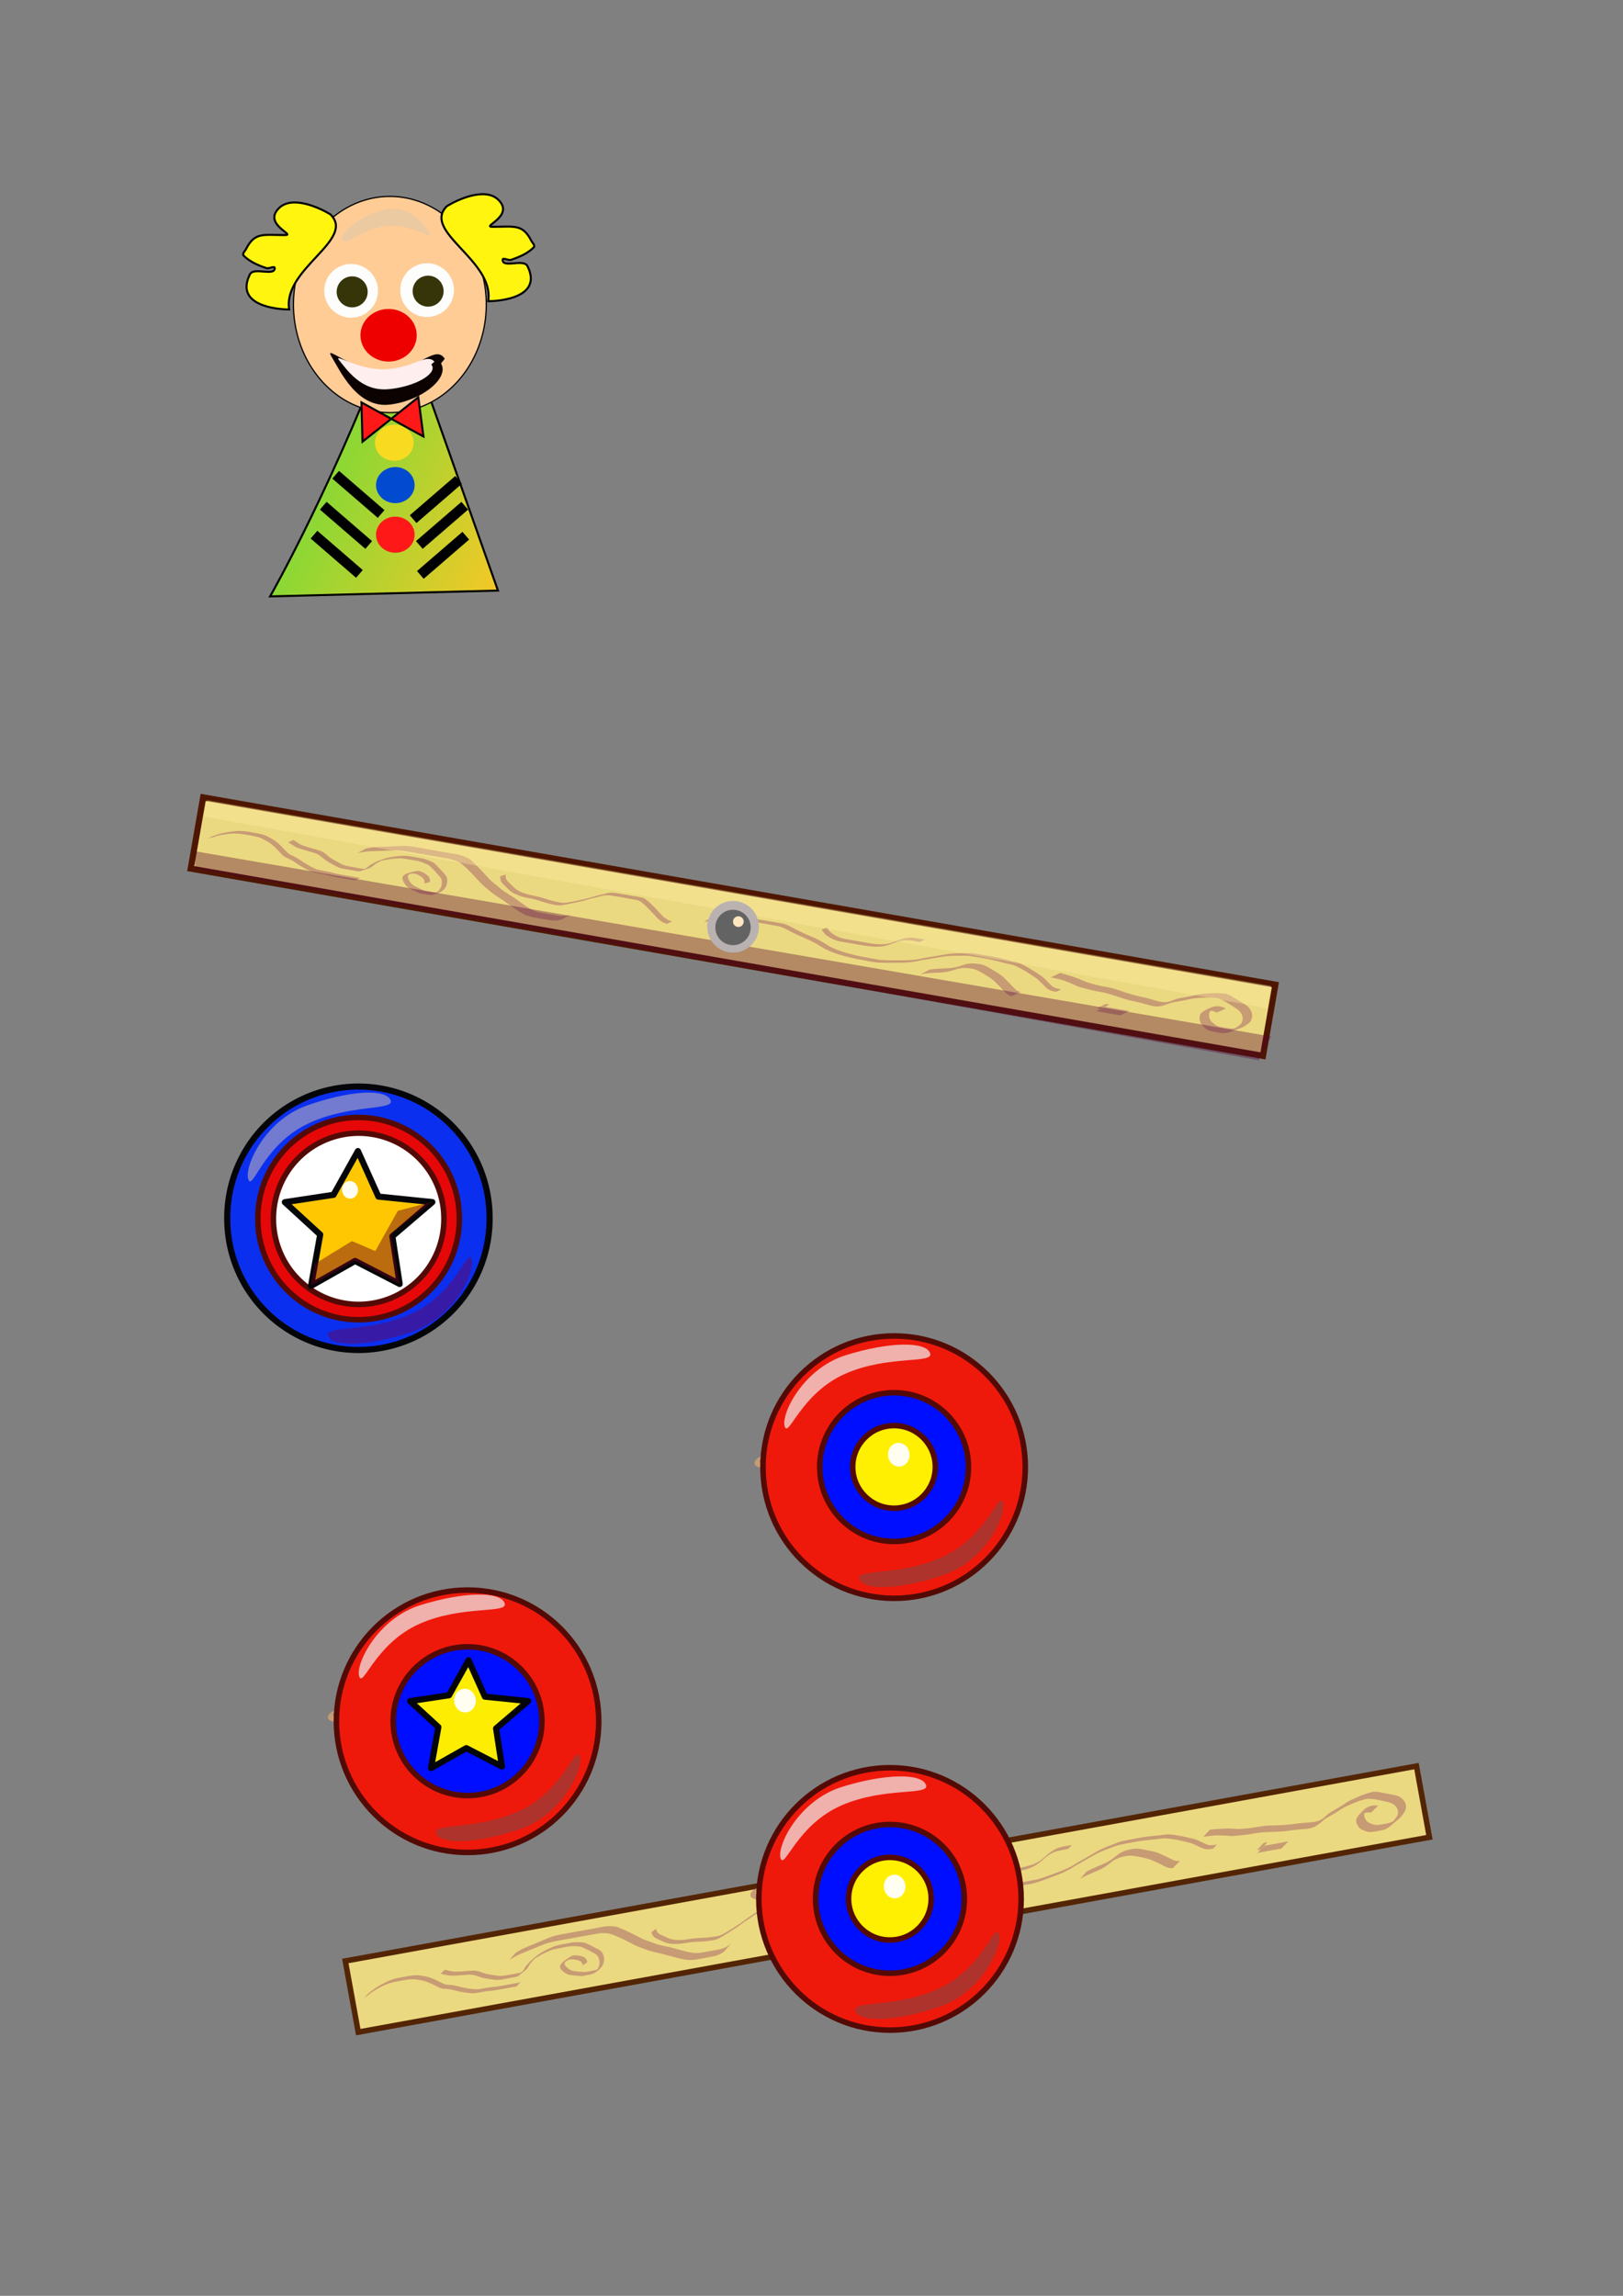 <?xml version="1.0" encoding="UTF-8" standalone="no"?>
<!-- Created with Inkscape (http://www.inkscape.org/) -->

<svg
   xmlns:dc="http://purl.org/dc/elements/1.1/"
   xmlns:cc="http://creativecommons.org/ns#"
   xmlns:rdf="http://www.w3.org/1999/02/22-rdf-syntax-ns#"
   xmlns:svg="http://www.w3.org/2000/svg"
   xmlns="http://www.w3.org/2000/svg"
   xmlns:xlink="http://www.w3.org/1999/xlink"
   xmlns:sodipodi="http://sodipodi.sourceforge.net/DTD/sodipodi-0.dtd"
   xmlns:inkscape="http://www.inkscape.org/namespaces/inkscape"
   width="210mm"
   height="297mm"
   id="svg2"
   version="1.1"
   inkscape:version="0.48.5 r10040"
   sodipodi:docname="trampolin.svg">
  <rect width="100%" height="100%" fill="#808080" stroke="none"/>
  <defs
     id="defs4">
    <linearGradient
       id="linearGradient3828">
      <stop
         style="stop-color:#69dd39;stop-opacity:1;"
         offset="0"
         id="stop3830" />
      <stop
         style="stop-color:#f5c826;stop-opacity:1;"
         offset="1"
         id="stop3832" />
    </linearGradient>
    <linearGradient
       inkscape:collect="always"
       xlink:href="#linearGradient3828"
       id="linearGradient3834"
       x1="131.592"
       y1="221.696"
       x2="249.735"
       y2="279.553"
       gradientUnits="userSpaceOnUse" />
  </defs>
  <sodipodi:namedview
     id="base"
     pagecolor="#ffffff"
     bordercolor="#666666"
     borderopacity="1.0"
     inkscape:pageopacity="0.0"
     inkscape:pageshadow="2"
     inkscape:zoom="0.98994949"
     inkscape:cx="675.55437"
     inkscape:cy="284.50089"
     inkscape:document-units="px"
     inkscape:current-layer="g3835"
     showgrid="false"
     inkscape:window-width="1680"
     inkscape:window-height="994"
     inkscape:window-x="-4"
     inkscape:window-y="-4"
     inkscape:window-maximized="1" />
  <g
     inkscape:label="Capa 1"
     inkscape:groupmode="layer"
     id="layer1">
    <path
       style="fill:url(#linearGradient3834);fill-opacity:1.0;stroke:#000000;stroke-width:1px;stroke-linecap:butt;stroke-linejoin:miter;stroke-opacity:1"
       d="M 195.123,151.783 C 164.818,234.264 132.092,291.609 132.092,291.609 l 111.429,-2.857 z"
       id="path3029"
       inkscape:connector-curvature="0"
       sodipodi:nodetypes="cccc"
       inkscape:export-filename="C:\gdx\seesaw\android\assets\payaso.png"
       inkscape:export-xdpi="28"
       inkscape:export-ydpi="28" />
    <g
       inkscape:export-ydpi="28.69305"
       inkscape:export-xdpi="28.69305"
       inkscape:export-filename="C:\gdx\seesaw\android\assets\trampolin2.png"
       transform="matrix(0.984,-0.179,0.179,0.984,-124.296,295.596)"
       id="g3014">
      <rect
         style="color:#000000;fill:#ebd981;fill-opacity:1;fill-rule:nonzero;stroke:#532505;stroke-width:2.7;stroke-opacity:1;marker:none;visibility:visible;display:inline;overflow:visible;enable-background:accumulate"
         id="rect3016"
         width="532.35"
         height="35.355"
         x="169.706"
         y="704.87" />
      <g
         id="g3018">
        <path
           inkscape:connector-curvature="0"
           d="m 191.682,721.456 c 3.765,-0.056 7.514,0.003 11.267,0.303 3.9,0.581 7.8,1.137 11.729,1.481 3.103,0.271 5.819,1.83 8.678,2.906 3.588,1.263 7.423,1.253 11.178,1.347 5.616,-0.038 11.254,0.291 16.863,-0.075 3.285,-0.297 6.288,-1.568 9.288,-2.837 2.564,-1.003 5.009,-2.274 7.492,-3.461 2.64,-1.036 5.097,-2.465 7.772,-3.4 3.049,-0.747 5.996,-1.859 9.071,-2.487 5.171,-0.765 10.425,-0.745 15.642,-0.819 4.465,-0.377 8.652,0.692 12.799,2.202 4.146,1.609 8.582,1.997 12.925,2.732 3.326,0.482 6.535,1.563 9.649,2.8 3.01,1.16 6.128,1.98 9.21,2.914 2.71,1.107 5.479,1.871 8.385,2.186 5.311,0.353 10.641,0.299 15.961,0.308 5.654,-0.006 11.308,-0.014 16.962,-0.014 5.141,-0.079 10.323,0.316 15.407,-0.61 1.244,-0.158 2.364,-0.677 3.499,-1.168 0,0 -1.563,1.235 -1.563,1.235 l 0,0 c -1.139,0.479 -2.272,0.965 -3.513,1.122 -5.087,0.865 -10.258,0.475 -15.394,0.558 -5.655,0.008 -11.31,0.022 -16.965,0.016 -5.335,-0.009 -10.68,0.054 -16.005,-0.303 -2.916,-0.326 -5.686,-1.118 -8.411,-2.212 -3.086,-0.929 -6.2,-1.772 -9.213,-2.931 -3.108,-1.222 -6.307,-2.289 -9.623,-2.767 -4.35,-0.734 -8.786,-1.162 -12.938,-2.766 -4.132,-1.489 -8.304,-2.518 -12.744,-2.154 -5.218,0.072 -10.476,0.056 -15.642,0.867 -3.063,0.662 -6.019,1.735 -9.057,2.51 -2.663,0.969 -5.135,2.371 -7.768,3.423 -2.485,1.176 -4.922,2.458 -7.49,3.448 -3.008,1.265 -6.024,2.511 -9.318,2.777 -5.609,0.324 -11.241,0.006 -16.855,0.049 -3.781,-0.086 -7.64,-0.08 -11.244,-1.382 -2.841,-1.084 -5.554,-2.61 -8.645,-2.863 -3.923,-0.359 -7.818,-0.928 -11.716,-1.487 -3.759,-0.293 -7.514,-0.341 -11.284,-0.272 0,0 1.613,-1.172 1.613,-1.172 z"
           id="path3020"
           style="color:#000000;fill:#ebd981;fill-opacity:1;fill-rule:nonzero;stroke:none;stroke-width:2.7;marker:none;visibility:visible;display:inline;overflow:visible;enable-background:accumulate" />
        <path
           inkscape:connector-curvature="0"
           d="m 175.653,724.16 c 1.749,-1.51 3.851,-2.56 5.941,-3.521 2.054,-0.919 4.219,-1.583 6.381,-2.196 1.728,-0.48 3.506,-0.705 5.292,-0.8 1.604,-0.048 3.21,-0.029 4.814,-0.021 1.719,0.027 3.458,0.066 5.143,0.429 1.23,0.296 2.399,0.793 3.599,1.191 1.174,0.45 2.273,1.056 3.343,1.711 0.951,0.587 1.843,1.258 2.736,1.929 0.649,0.551 1.402,0.951 2.059,1.487 0.552,0.42 1.212,0.683 1.872,0.883 0.785,0.105 1.515,0.406 2.271,0.626 1.154,0.318 2.235,0.877 3.334,1.348 0.998,0.508 2.057,0.869 3.107,1.248 1.125,0.522 2.324,0.81 3.506,1.159 0.905,0.305 1.851,0.405 2.798,0.458 1.275,0.047 2.551,0.038 3.826,0.042 1.45,-0.008 2.893,0.171 4.339,0.259 1.381,0.074 2.765,0.084 4.148,0.092 1.268,0.006 2.537,-0.004 3.805,-0.006 1.101,-0.002 2.201,-0.003 3.302,10e-6 0.677,-0.069 0.357,-0.006 0.961,-0.176 0,0 -2.219,1.691 -2.219,1.691 l 0,0 c -0.624,0.114 -0.297,0.073 -0.983,0.113 -1.102,0.003 -2.204,0.003 -3.305,0.003 -1.262,7e-5 -2.524,-0.007 -3.786,-0.01 -1.387,-0.008 -2.775,-0.017 -4.16,-0.102 -1.44,-0.094 -2.878,-0.275 -4.323,-0.249 -1.288,0.005 -2.576,0.015 -3.863,-0.035 -0.961,-0.062 -1.915,-0.193 -2.829,-0.513 -1.186,-0.352 -2.374,-0.687 -3.517,-1.17 -1.054,-0.373 -2.099,-0.769 -3.096,-1.277 -1.095,-0.48 -2.188,-0.994 -3.348,-1.299 -0.757,-0.231 -1.506,-0.475 -2.285,-0.625 -0.682,-0.232 -1.362,-0.51 -1.925,-0.971 -0.66,-0.524 -1.398,-0.941 -2.041,-1.489 -0.88,-0.669 -1.758,-1.343 -2.709,-1.912 -1.057,-0.638 -2.134,-1.251 -3.303,-1.664 -1.185,-0.406 -2.351,-0.877 -3.571,-1.171 -1.67,-0.342 -3.389,-0.389 -5.089,-0.398 -1.609,-6.9e-4 -3.218,-0.016 -4.826,0.049 -1.756,0.103 -3.505,0.325 -5.202,0.808 -2.166,0.624 -4.333,1.3 -6.381,2.25 -0.749,0.357 -3.717,1.859 0.014,-0.151 0.342,-0.184 -0.641,0.442 -0.948,0.68 -0.093,0.072 -0.183,0.148 -0.275,0.222 0,0 -2.606,1.08 -2.606,1.08 z"
           id="path3022"
           style="color:#000000;fill:#c79b74;fill-opacity:1;fill-rule:nonzero;stroke:none;stroke-width:2.7;marker:none;visibility:visible;display:inline;overflow:visible;enable-background:accumulate" />
        <path
           inkscape:connector-curvature="0"
           d="m 216.789,717.788 c 1.211,0.568 2.431,1.119 3.701,1.546 1.177,0.341 2.389,0.532 3.607,0.658 1.284,0.132 2.559,0.317 3.849,0.403 1.362,0.155 2.751,0.287 4.059,0.71 1.354,0.522 2.557,1.346 3.83,2.026 1.215,0.594 2.503,1.017 3.784,1.443 1.18,0.463 2.376,0.857 3.623,1.094 0.999,0.158 2.011,0.162 3.02,0.171 1.429,0.013 2.858,0.009 4.287,0.005 0.799,-0.062 1.625,0.089 2.418,-0.066 0.19,-0.037 0.581,-0.185 0.769,-0.252 1.464,-0.776 -2.34,1.327 -1.748,1.008 0.944,-0.508 1.867,-1.055 2.807,-1.571 0.144,-0.079 0.584,-0.296 0.443,-0.213 -0.637,0.374 -1.281,0.735 -1.93,1.087 -0.154,0.084 0.297,-0.188 0.445,-0.282 0.86,-0.532 1.381,-1.404 2.054,-2.127 0.886,-0.759 1.815,-1.472 2.754,-2.164 1.453,-0.937 2.966,-1.784 4.492,-2.594 0.35,-0.186 0.737,-0.292 1.104,-0.443 1.083,-0.363 2.148,-0.774 3.232,-1.132 1.28,-0.337 2.556,-0.694 3.853,-0.961 1.171,-0.234 2.367,-0.271 3.557,-0.3 1.35,-0.014 2.7,10e-5 4.05,8.7e-4 1.387,-0.074 2.739,0.033 4.1,0.285 1.013,0.222 2.037,0.437 3.037,0.718 1.045,0.422 1.937,1.158 2.825,1.839 1.083,0.692 2.017,1.584 3.063,2.323 0.734,0.497 1.401,1.069 1.884,1.815 0.454,0.757 0.592,1.608 0.666,2.471 0.104,0.95 -0.122,1.853 -0.457,2.732 -0.36,0.902 -0.948,1.653 -1.671,2.29 -1.521,1.141 -3.158,2.151 -5.038,2.45 -1.002,0.101 -2.012,0.076 -3.018,0.074 -0.718,-0.064 -1.457,0.071 -2.173,-0.005 -0.382,-0.041 -0.687,-0.165 -1.049,-0.285 -1.694,-0.425 -3.372,-0.889 -5.011,-1.5 -1.341,-0.724 -2.39,-1.832 -3.173,-3.125 -0.442,-0.846 -0.538,-1.398 -0.046,-2.225 1.143,-1.367 2.883,-2.053 4.491,-2.754 0.737,-0.248 1.471,-0.658 2.253,-0.76 0.314,-0.041 0.869,0.028 1.172,0.055 1.4,0.321 2.786,0.749 3.99,1.545 0.771,0.644 1.318,1.558 1.331,2.576 -0.028,0.099 -0.056,0.198 -0.084,0.296 0,0 -2.559,1.175 -2.559,1.175 l 0,0 c 0.045,-0.07 0.09,-0.14 0.135,-0.21 0.123,-0.926 -0.47,-1.776 -1.158,-2.34 -1.173,-0.767 -2.524,-1.205 -3.903,-1.431 -0.429,-0.018 -0.704,-0.055 -1.124,0.024 -0.776,0.146 -1.503,0.516 -2.234,0.797 -0.951,0.422 -2.604,1.385 1.145,-0.811 0.224,-0.131 -0.43,0.293 -0.623,0.465 -0.09,0.081 -0.176,0.166 -0.264,0.249 -0.538,0.727 -0.527,1.131 -0.116,1.957 0.723,1.259 1.715,2.333 3.022,2.998 1.648,0.615 3.342,1.043 5.049,1.455 1.041,0.29 2.1,0.226 3.173,0.224 1.002,-1.7e-4 2.012,0.015 3.006,-0.127 1.368,-0.272 3.278,-1.43 -0.218,0.561 -0.153,0.087 0.295,-0.191 0.443,-0.287 0.743,-0.578 1.336,-1.29 1.72,-2.157 0.338,-0.843 0.614,-1.692 0.511,-2.617 -0.062,-0.817 -0.173,-1.63 -0.601,-2.347 -0.476,-0.711 -1.119,-1.254 -1.824,-1.735 -1.019,-0.773 -1.952,-1.657 -3.04,-2.341 -0.879,-0.649 -1.75,-1.372 -2.796,-1.732 -0.992,-0.26 -1.989,-0.517 -2.995,-0.718 -1.349,-0.238 -2.695,-0.299 -4.064,-0.251 -1.355,-0.004 -2.711,-0.004 -4.066,0.02 -1.178,0.031 -2.36,0.087 -3.516,0.332 -1.29,0.282 -2.569,0.62 -3.837,0.988 -1.08,0.37 -2.15,0.769 -3.227,1.15 -1.213,0.495 -2.16,1.113 0.714,-0.627 0.347,-0.21 -0.698,0.414 -1.046,0.625 -0.169,0.103 -0.339,0.204 -0.509,0.306 -0.956,0.652 -1.837,1.419 -2.763,2.114 -0.714,0.7 -1.198,1.608 -2.033,2.188 -1.273,0.816 -0.868,0.565 -3.28,1.938 -0.144,0.082 -0.588,0.304 -0.448,0.216 0.653,-0.408 2.665,-1.541 1.987,-1.178 -3.794,2.031 -1.644,1.129 -3.076,1.718 -1.044,0.308 -2.117,0.216 -3.195,0.215 -1.44,10e-4 -2.88,0.009 -4.321,0.015 -1.018,-0.011 -2.042,-0.032 -3.046,-0.217 -1.242,-0.271 -2.438,-0.686 -3.627,-1.133 -1.286,-0.442 -2.591,-0.853 -3.798,-1.49 -1.255,-0.689 -2.463,-1.484 -3.82,-1.967 -1.301,-0.379 -2.657,-0.549 -4.004,-0.671 -1.296,-0.082 -2.576,-0.27 -3.867,-0.405 -1.23,-0.142 -2.464,-0.319 -3.644,-0.709 -1.277,-0.462 -2.51,-1.029 -3.765,-1.545 0,0 2.351,-1.547 2.351,-1.547 z"
           id="path3024"
           style="color:#000000;fill:#c79b74;fill-opacity:1;fill-rule:nonzero;stroke:none;stroke-width:2.7;marker:none;visibility:visible;display:inline;overflow:visible;enable-background:accumulate" />
        <path
           inkscape:connector-curvature="0"
           d="m 321.973,716.577 c 0.033,0.875 0.285,1.699 0.802,2.402 0.687,0.742 1.575,1.285 2.41,1.85 0.879,0.642 1.757,1.28 2.706,1.816 1.403,0.797 3.007,1.12 4.578,1.401 1.592,0.269 3.204,0.339 4.814,0.369 2.406,-0.026 4.786,0.362 7.164,0.67 2.01,0.275 4.036,0.355 6.062,0.392 1.889,0.085 3.681,-0.672 5.434,-1.285 2.595,-0.952 5.134,-2.053 7.673,-3.144 1.144,-0.595 2.299,-1.162 3.468,-1.705 1.413,-0.572 2.806,-1.195 4.204,-1.803 1.229,-0.674 2.549,-1.07 3.933,-1.24 1.803,-0.134 3.613,-0.107 5.42,-0.106 1.643,-10e-6 3.287,6.5e-4 4.93,-0.006 1.165,3.3e-4 2.33,10e-4 3.495,-3.1e-4 1.295,-0.097 2.252,0.417 3.333,1.051 1.441,0.815 2.804,1.764 4.146,2.733 1.068,0.804 2.126,1.621 3.209,2.404 0.196,0.14 0.397,0.273 0.589,0.419 0.704,0.536 0.418,0.403 1.172,0.869 0.542,0.335 1.125,0.578 1.703,0.84 0.791,0.37 1.638,0.526 2.501,0.59 0.121,0.005 0.241,0.01 0.362,0.015 0,0 -2.276,1.635 -2.276,1.635 l 0,0 c -0.122,-0.008 -0.245,-0.016 -0.367,-0.024 -0.878,-0.092 -1.732,-0.293 -2.53,-0.686 -1.253,-0.589 -2.407,-1.298 -3.475,-2.184 -1.087,-0.779 -2.151,-1.588 -3.208,-2.407 -1.327,-0.972 -2.676,-1.927 -4.126,-2.709 -1.073,-0.595 -2.024,-1.006 -3.277,-0.916 -1.163,-0.002 -2.325,-0.002 -3.488,-0.006 -1.627,-0.014 -3.255,-0.024 -4.882,-0.028 -1.813,0.003 -3.634,-0.018 -5.44,0.167 -1.361,0.212 -2.648,0.64 -3.869,1.284 -1.408,0.604 -2.802,1.239 -4.219,1.824 -1.156,0.537 -2.284,1.127 -3.437,1.669 -2.536,1.056 -5.06,2.148 -7.639,3.096 -1.79,0.634 -3.602,1.393 -5.539,1.243 -2.024,-0.056 -4.05,-0.128 -6.055,-0.434 -2.382,-0.337 -4.773,-0.688 -7.186,-0.617 -1.615,-0.033 -3.228,-0.115 -4.819,-0.42 -1.608,-0.298 -3.25,-0.629 -4.69,-1.437 -0.949,-0.544 -1.813,-1.209 -2.702,-1.843 -0.865,-0.58 -1.796,-1.128 -2.488,-1.916 -0.54,-0.756 -0.79,-1.626 -0.912,-2.543 0,0 2.517,-1.283 2.517,-1.283 z"
           id="path3026"
           style="color:#000000;fill:#c79b74;fill-opacity:1;fill-rule:nonzero;stroke:none;stroke-width:2.7;marker:none;visibility:visible;display:inline;overflow:visible;enable-background:accumulate" />
        <path
           inkscape:connector-curvature="0"
           d="m 421.654,722.774 c 1.404,-2.187 4.288,-3.029 6.674,-3.717 4.014,-1.088 8.154,-1.521 12.286,-1.853 3.172,-0.233 6.352,-0.271 9.531,-0.281 2.847,0.009 5.694,0.016 8.542,3.1e-4 2.486,-0.168 4.807,0.809 7.136,1.533 2.91,0.969 5.893,1.704 8.893,2.329 1.52,0.294 2.983,0.785 4.448,1.269 1.379,0.428 2.673,1.064 4.03,1.555 2.03,0.835 4.204,1.241 6.352,1.644 2.339,0.346 4.699,0.568 7.056,0.754 2.799,0.181 5.606,0.203 8.41,0.213 1.361,-0.052 2.73,0.048 4.091,-0.011 0.412,-0.018 1.909,-0.168 2.279,-0.203 3.364,-0.429 6.692,-1.105 10.034,-1.676 2.511,-0.499 5.031,-1.101 7.423,-2.028 1.891,-0.833 3.847,-1.507 5.818,-2.126 2.138,-0.774 4.289,-1.509 6.423,-2.295 1.78,-0.642 3.631,-1.066 5.481,-1.451 1.788,-0.264 3.553,-0.651 5.322,-1.014 1.895,-0.315 3.828,-0.253 5.741,-0.26 2.635,0.04 5.273,-0.088 7.906,0.022 1.837,0.118 3.673,0.211 5.505,0.381 1.645,0.186 3.304,0.174 4.951,0.311 2.116,0.286 4.105,1.127 6.103,1.84 2.029,0.693 3.959,1.638 5.947,2.435 1.333,0.547 2.499,1.389 3.663,2.221 1.044,0.781 2.088,1.582 3.245,2.189 0.963,0.472 2.025,0.516 3.075,0.56 0.886,0.019 0.458,0.014 1.283,0.015 0,0 -2.242,1.625 -2.242,1.625 l 0,0 c -0.818,-0.017 -0.391,-0.008 -1.282,-0.027 -1.089,-0.047 -2.177,-0.126 -3.157,-0.656 -1.148,-0.64 -2.183,-1.457 -3.242,-2.231 -1.15,-0.812 -2.306,-1.634 -3.613,-2.179 -1.955,-0.835 -3.875,-1.764 -5.888,-2.457 -1.999,-0.702 -3.995,-1.513 -6.119,-1.742 -1.646,-0.114 -3.298,-0.142 -4.939,-0.325 -1.826,-0.165 -3.657,-0.249 -5.486,-0.379 -2.614,-0.116 -5.234,-0.042 -7.851,-0.045 -1.935,0.031 -3.887,0.018 -5.797,0.365 -1.755,0.348 -3.51,0.693 -5.277,0.983 -1.846,0.402 -3.691,0.838 -5.468,1.488 -2.13,0.761 -4.264,1.512 -6.398,2.262 -1.981,0.633 -3.933,1.351 -5.847,2.166 -2.379,0.858 -4.857,1.45 -7.343,1.903 -3.373,0.574 -6.727,1.276 -10.121,1.718 -0.602,0.06 -1.707,0.181 -2.328,0.206 -1.345,0.056 -2.696,-0.053 -4.041,-0.027 -2.813,-0.03 -5.629,-0.042 -8.439,-0.215 -2.364,-0.17 -4.725,-0.426 -7.068,-0.782 -2.175,-0.413 -4.37,-0.817 -6.436,-1.639 -1.358,-0.488 -2.656,-1.126 -4.04,-1.54 -1.443,-0.487 -2.89,-0.958 -4.381,-1.28 -2.97,-0.698 -5.926,-1.469 -8.834,-2.395 -2.338,-0.701 -4.677,-1.56 -7.156,-1.424 -2.835,-0.028 -5.669,-0.036 -8.504,-0.026 -3.151,0.01 -6.303,0.031 -9.448,0.244 -4.147,0.318 -8.298,0.782 -12.308,1.94 -0.501,0.159 -1.009,0.297 -1.503,0.476 -0.384,0.139 -1.404,0.779 -1.128,0.478 0.407,-0.445 1.018,-0.648 1.548,-0.936 0.299,-0.163 -0.567,0.395 -0.78,0.661 -0.065,0.08 -0.103,0.178 -0.155,0.267 0,0 -2.577,1.166 -2.577,1.166 z"
           id="path3028"
           style="color:#000000;fill:#c79b74;fill-opacity:1;fill-rule:nonzero;stroke:none;stroke-width:2.7;marker:none;visibility:visible;display:inline;overflow:visible;enable-background:accumulate" />
        <path
           inkscape:connector-curvature="0"
           d="m 481.315,715.048 c 0.42,0.721 1.051,1.246 1.672,1.782 1.215,0.806 2.58,1.331 3.972,1.737 1.185,0.313 2.404,0.433 3.624,0.478 1.159,0.028 2.318,0.016 3.477,0.013 1.605,0.004 3.21,0.003 4.816,0.004 1.898,-0.014 3.796,0.028 5.694,-0.032 1.898,-0.134 3.818,-0.284 5.67,-0.749 0.703,-0.177 1.429,-0.453 2.112,-0.698 1.002,-0.437 0.595,-0.236 1.543,-0.739 0.227,-0.12 0.901,-0.494 0.679,-0.364 -0.563,0.33 -1.127,0.658 -1.704,0.964 -0.222,0.118 0.422,-0.273 0.639,-0.4 0.993,-0.58 1.995,-1.146 2.992,-1.72 -4.671,2.681 0.72,-0.428 1.085,-0.633 0.545,-0.307 1.136,-0.551 1.71,-0.8 0.947,-0.443 1.971,-0.761 2.989,-1.004 1.906,-0.291 3.853,-0.22 5.777,-0.231 0.435,-0.003 0.871,-0.006 1.307,-0.009 0,0 -2.154,1.567 -2.154,1.567 l 0,0 c -0.433,10e-4 -0.865,0.003 -1.298,0.004 -1.945,0.026 -3.922,-0.018 -5.838,0.358 -1.012,0.272 -2.026,0.584 -2.968,1.046 -0.415,0.185 -0.824,0.375 -1.229,0.58 -0.15,0.076 -0.593,0.317 -0.449,0.23 0.129,-0.078 6.731,-3.908 -1.068,0.617 0.568,-0.333 1.129,-0.679 1.705,-1 0.22,-0.123 -0.421,0.276 -0.637,0.404 -1.691,1 -3.373,2.077 -5.214,2.792 -0.756,0.253 -1.306,0.456 -2.096,0.638 -1.871,0.431 -3.8,0.58 -5.709,0.725 -1.913,0.072 -3.827,0.059 -5.741,0.055 -1.616,0.003 -3.231,0.005 -4.847,0.019 -1.168,0.006 -2.337,0.018 -3.505,-0.01 -1.222,-0.072 -2.439,-0.23 -3.621,-0.563 -1.421,-0.439 -2.832,-0.967 -4.069,-1.809 -0.66,-0.553 -1.301,-1.123 -1.773,-1.854 0,0 2.458,-1.4 2.458,-1.4 z"
           id="path3030"
           style="color:#000000;fill:#c79b74;fill-opacity:1;fill-rule:nonzero;stroke:none;stroke-width:2.7;marker:none;visibility:visible;display:inline;overflow:visible;enable-background:accumulate" />
        <path
           inkscape:connector-curvature="0"
           d="m 534.087,726.744 c 2.234,-0.776 4.562,-1.271 6.864,-1.805 1.236,-0.318 2.522,-0.497 3.735,-0.904 0.49,-0.165 0.968,-0.364 1.458,-0.53 1.407,-0.509 2.716,-1.223 4.024,-1.937 0.957,-0.593 2.01,-0.903 3.079,-1.214 1.2,-0.334 2.44,-0.411 3.678,-0.458 1.322,-0.102 2.604,-0.03 3.881,0.325 1.475,0.365 2.874,0.962 4.284,1.515 1.353,0.561 2.741,1.046 4.043,1.721 0.845,0.322 1.538,0.886 2.276,1.387 0.825,0.599 1.643,1.2 2.488,1.769 0.643,0.48 1.261,0.989 1.935,1.426 0.559,0.375 1.059,0.855 1.676,1.132 0.755,0.424 1.604,0.552 2.453,0.636 0,0 -3.989,2.824 -3.989,2.824 l 0,0 c -0.89,-0.129 -1.764,-0.327 -2.559,-0.767 -0.61,-0.335 -1.151,-0.782 -1.72,-1.181 -0.65,-0.462 -1.267,-0.963 -1.895,-1.453 -0.837,-0.582 -1.67,-1.167 -2.504,-1.754 -0.724,-0.483 -1.42,-1.01 -2.226,-1.357 -1.267,-0.674 -2.614,-1.177 -3.94,-1.72 -1.417,-0.528 -2.822,-1.095 -4.301,-1.437 -1.253,-0.291 -2.518,-0.286 -3.798,-0.207 -1.224,0.072 -2.447,0.194 -3.623,0.562 -1.055,0.319 -2.064,0.733 -3.016,1.294 -1.299,0.706 -2.638,1.337 -4.03,1.839 -1.669,0.586 -3.378,0.993 -5.118,1.314 -2.36,0.544 -4.763,1.044 -6.99,2.018 0,0 3.833,-3.038 3.833,-3.038 z"
           id="path3032"
           style="color:#000000;fill:#c79b74;fill-opacity:1;fill-rule:nonzero;stroke:none;stroke-width:2.7;marker:none;visibility:visible;display:inline;overflow:visible;enable-background:accumulate" />
        <path
           inkscape:connector-curvature="0"
           d="m 252.584,715.71 c 1.01,-0.277 1.959,-0.743 2.96,-1.05 0.541,-0.166 1.89,-0.476 2.414,-0.6 2.61,-0.575 5.243,-1.052 7.837,-1.694 1.775,-0.383 3.541,-0.809 5.333,-1.109 1.513,-0.241 3.041,-0.292 4.569,-0.301 2.269,0.02 4.539,0.029 6.808,0.014 2.462,0.007 4.925,0.023 7.387,0.022 2.014,-3.6e-4 4.027,-0.028 6.04,-0.043 1.712,-0.11 3.38,0.187 5.048,0.526 0.69,0.219 1.42,0.316 2.089,0.603 0.642,0.276 1.235,0.697 1.815,1.078 1.785,1.205 3.55,2.449 5.3,3.708 1.746,1.326 3.432,2.721 5.24,3.964 1.569,0.817 3.055,1.781 4.597,2.644 1.75,1.025 3.634,1.78 5.497,2.569 1.248,0.452 2.459,0.972 3.635,1.585 1.437,0.663 2.829,1.406 4.282,2.037 1.41,0.694 2.882,1.249 4.366,1.761 1.3,0.404 2.658,0.519 4.01,0.573 1.101,0.025 2.202,0.021 3.303,0.023 1.497,0.01 2.993,0.008 4.49,-0.002 1.057,0.061 2.081,-0.035 3.117,-0.219 0.733,-0.128 1.446,-0.331 2.147,-0.577 0.612,-0.269 1.205,-0.578 1.81,-0.863 0,0 -3.818,3.046 -3.818,3.046 l 0,0 c -0.61,0.302 -1.224,0.6 -1.866,0.828 -0.714,0.228 -1.452,0.394 -2.192,0.511 -1.028,0.15 -2.059,0.118 -3.095,0.106 -1.501,-0.008 -3.003,-0.006 -4.504,0.014 -1.111,0.009 -2.223,0.03 -3.333,-0.038 -1.371,-0.102 -2.743,-0.268 -4.052,-0.713 -1.477,-0.547 -2.957,-1.088 -4.363,-1.804 -1.466,-0.648 -2.883,-1.394 -4.358,-2.021 -1.158,-0.581 -2.331,-1.125 -3.53,-1.619 -1.865,-0.837 -3.774,-1.58 -5.556,-2.591 -1.533,-0.89 -3.048,-1.811 -4.575,-2.71 -1.785,-1.271 -3.485,-2.651 -5.228,-3.979 -1.75,-1.258 -3.509,-2.511 -5.347,-3.636 -1.209,-0.693 -2.41,-1.309 -3.804,-1.548 -1.657,-0.343 -3.319,-0.521 -5.015,-0.431 -1.974,-0.015 -3.947,-0.043 -5.921,-0.044 -2.479,-0.002 -4.958,0.013 -7.436,0.013 -2.285,-0.021 -4.57,-0.025 -6.855,0.031 -1.512,0.043 -3.028,0.107 -4.522,0.358 -1.769,0.317 -3.521,0.723 -5.278,1.102 -2.588,0.565 -5.198,1.029 -7.774,1.654 -1.89,0.489 -3.731,1.106 -5.53,1.87 0,0 3.856,-3.048 3.856,-3.048 z"
           id="path3034"
           style="color:#000000;fill:#c79b74;fill-opacity:1;fill-rule:nonzero;stroke:none;stroke-width:2.7;marker:none;visibility:visible;display:inline;overflow:visible;enable-background:accumulate" />
        <path
           inkscape:connector-curvature="0"
           d="m 597.252,717.341 c 2.154,0.257 4.318,0.409 6.469,0.713 1.838,0.263 3.666,0.61 5.462,1.081 1.165,0.333 2.341,0.542 3.547,0.647 1.841,0.238 3.695,0.34 5.549,0.407 1.193,0.034 2.387,0.029 3.58,0.041 2.565,0.046 5.108,0.486 7.636,0.889 2.671,0.427 5.362,0.712 8.062,0.853 2.666,10e-4 5.305,0.338 7.95,0.627 1.772,0.208 3.599,0.311 5.345,-0.14 0.858,-0.221 1.213,-0.41 2.012,-0.755 -0.646,0.393 2.052,-1.131 1.543,-0.84 -1.15,0.658 -2.298,1.32 -3.456,1.965 -0.229,0.128 0.443,-0.282 0.671,-0.414 4.884,-2.814 3.121,-2.044 5.651,-3.088 1.937,-0.731 3.9,-1.374 5.83,-2.124 1.445,-0.712 2.931,-1.274 4.465,-1.758 2.009,-0.532 4.033,-0.979 6.067,-1.4 1.594,-0.308 3.208,-0.488 4.828,-0.58 1.526,-0.087 3.003,0.534 4.414,1.047 2.012,0.832 4.061,1.573 6.08,2.391 1.097,0.438 2.092,0.967 2.896,1.839 0.702,0.774 1.223,1.622 1.536,2.618 0.246,0.987 0.187,1.987 -0.096,2.955 -0.328,0.918 -0.968,1.62 -1.675,2.263 -0.72,0.73 -1.496,1.384 -2.335,1.971 -2.491,1.27 -4.83,3.106 -7.56,3.915 -0.963,0.269 -1.961,0.265 -2.952,0.265 -1.29,-0.017 -2.583,0.039 -3.87,-0.067 -0.703,-0.08 -1.446,-0.172 -2.101,-0.462 -0.265,-0.117 -0.512,-0.273 -0.771,-0.402 -0.703,-0.417 -1.42,-0.827 -2.049,-1.353 -0.643,-0.551 -1.047,-1.291 -1.383,-2.056 -0.335,-0.812 -0.397,-1.66 -0.325,-2.525 0.215,-1.175 1.153,-1.967 2.004,-2.723 2.775,-2.054 4.657,-3.439 7.798,-3.079 0.727,0.083 1.427,0.225 2.104,0.502 0,0 -4.079,2.728 -4.079,2.728 l 0,0 c -0.623,-0.254 -1.283,-0.356 -1.95,-0.428 -0.688,-0.034 -1.316,-0.021 -1.987,0.163 -0.186,0.051 -0.711,0.293 -0.548,0.189 1.936,-1.23 5.131,-2.97 3.158,-1.891 -0.599,0.47 -1.603,1.283 -1.971,1.951 -0.071,0.129 -0.101,0.276 -0.152,0.414 -0.097,0.787 -0.08,1.553 0.21,2.305 0.295,0.705 0.678,1.36 1.283,1.843 0.61,0.491 1.278,0.908 1.971,1.272 0.856,0.429 1.748,0.704 2.716,0.739 1.285,0.071 2.573,0.026 3.859,0.023 0.969,-0.034 1.944,-0.076 2.874,-0.384 1.859,-0.642 6.444,-3.31 -0.791,0.825 0.85,-0.531 1.648,-1.152 2.324,-1.894 0.693,-0.595 1.387,-1.182 1.778,-2.034 0.35,-0.862 0.438,-1.768 0.224,-2.681 -0.254,-0.934 -0.732,-1.716 -1.393,-2.425 -0.794,-0.756 -1.714,-1.293 -2.725,-1.72 -1.977,-0.858 -3.981,-1.655 -6.003,-2.402 -1.43,-0.446 -2.893,-0.95 -4.412,-0.825 -1.582,0.087 -3.159,0.26 -4.712,0.58 -2.031,0.407 -4.05,0.87 -6.04,1.448 -1.524,0.512 -2.986,1.154 -4.463,1.786 -1.932,0.721 -3.902,1.335 -5.803,2.134 -2.019,0.949 -1.361,0.672 2.548,-1.594 0.226,-0.131 -0.442,0.276 -0.667,0.408 -2.071,1.217 -4.094,2.535 -6.282,3.537 -0.821,0.309 -1.173,0.476 -2.051,0.656 -1.756,0.359 -3.559,0.159 -5.32,-0.036 -2.687,-0.281 -5.374,-0.498 -8.077,-0.513 -2.658,-0.213 -5.294,-0.602 -7.931,-0.995 -2.59,-0.384 -5.201,-0.747 -7.825,-0.667 -1.185,0.006 -2.37,-0.013 -3.554,-0.086 -1.859,-0.104 -3.714,-0.264 -5.57,-0.416 -1.236,-0.109 -2.441,-0.338 -3.631,-0.695 -1.721,-0.502 -3.479,-0.878 -5.251,-1.153 -2.215,-0.305 -4.44,-0.451 -6.675,-0.484 0,0 3.991,-2.9 3.991,-2.9 z"
           id="path3036"
           style="color:#000000;fill:#c79b74;fill-opacity:1;fill-rule:nonzero;stroke:none;stroke-width:2.7;marker:none;visibility:visible;display:inline;overflow:visible;enable-background:accumulate" />
        <path
           inkscape:connector-curvature="0"
           d="m 621.933,728.416 c 0.611,0.026 1.223,0.029 1.835,0.032 0,0 -3.895,2.83 -3.895,2.83 l 0,0 c -0.641,0.003 -1.281,0.007 -1.922,0.032 0,0 3.982,-2.893 3.982,-2.893 z"
           id="path3038"
           style="color:#000000;fill:#c79b74;fill-opacity:1;fill-rule:nonzero;stroke:none;stroke-width:2.7;marker:none;visibility:visible;display:inline;overflow:visible;enable-background:accumulate" />
        <path
           inkscape:connector-curvature="0"
           d="m 621.895,729.841 c 1.165,0.045 2.331,0.031 3.496,0.023 1.336,0.008 2.671,0.016 4.007,0.007 0.987,-0.011 1.974,-0.015 2.96,-0.016 0.485,0.003 0.97,0.002 1.455,0.004 0,0 -3.939,2.862 -3.939,2.862 l 0,0 c -0.489,0.002 -0.978,0.002 -1.467,0.004 -0.973,-8.3e-4 -1.945,-0.004 -2.917,-0.016 -1.342,-0.009 -2.684,-10e-4 -4.026,0.007 -1.187,-0.008 -2.374,-0.021 -3.56,0.023 0,0 3.991,-2.9 3.991,-2.9 z"
           id="path3040"
           style="color:#000000;fill:#c79b74;fill-opacity:1;fill-rule:nonzero;stroke:none;stroke-width:2.7;marker:none;visibility:visible;display:inline;overflow:visible;enable-background:accumulate" />
      </g>
    </g>
    <g
       id="g3820"
       transform="matrix(0.985,0.172,-0.172,0.985,53.431,-333.612)"
       inkscape:export-filename="L:\VIDEOGAME\Pruebs\Graficos\trampolin.png"
       inkscape:export-xdpi="28.75"
       inkscape:export-ydpi="28.75"
       style="stroke:none;stroke-opacity:1">
      <g
         id="g3828"
         inkscape:export-filename="C:\gdx\seesawcircus\android\assets\trampolin.png"
         inkscape:export-xdpi="28.355965"
         inkscape:export-ydpi="28.355965">
        <rect
           style="color:#000000;fill:#ebd981;fill-opacity:1;fill-rule:nonzero;stroke:#4e1600;stroke-width:3;stroke-opacity:1;marker:none;visibility:visible;display:inline;overflow:visible;enable-background:accumulate;stroke-miterlimit:4;stroke-dasharray:none"
           id="rect2985"
           width="532.35"
           height="35.355"
           x="169.706"
           y="704.87" />
        <g
           style="stroke:none;stroke-opacity:1"
           id="g3807">
          <path
             inkscape:connector-curvature="0"
             d="m 191.682,721.456 c 3.765,-0.056 7.514,0.003 11.267,0.303 3.9,0.581 7.8,1.137 11.729,1.481 3.103,0.271 5.819,1.83 8.678,2.906 3.588,1.263 7.423,1.253 11.178,1.347 5.616,-0.038 11.254,0.291 16.863,-0.075 3.285,-0.297 6.288,-1.568 9.288,-2.837 2.564,-1.003 5.009,-2.274 7.492,-3.461 2.64,-1.036 5.097,-2.465 7.772,-3.4 3.049,-0.747 5.996,-1.859 9.071,-2.487 5.171,-0.765 10.425,-0.745 15.642,-0.819 4.465,-0.377 8.652,0.692 12.799,2.202 4.146,1.609 8.582,1.997 12.925,2.732 3.326,0.482 6.535,1.563 9.649,2.8 3.01,1.16 6.128,1.98 9.21,2.914 2.71,1.107 5.479,1.871 8.385,2.186 5.311,0.353 10.641,0.299 15.961,0.308 5.654,-0.006 11.308,-0.014 16.962,-0.014 5.141,-0.079 10.323,0.316 15.407,-0.61 1.244,-0.158 2.364,-0.677 3.499,-1.168 0,0 -1.563,1.235 -1.563,1.235 l 0,0 c -1.139,0.479 -2.272,0.965 -3.513,1.122 -5.087,0.865 -10.258,0.475 -15.394,0.558 -5.655,0.008 -11.31,0.022 -16.965,0.016 -5.335,-0.009 -10.68,0.054 -16.005,-0.303 -2.916,-0.326 -5.686,-1.118 -8.411,-2.212 -3.086,-0.929 -6.2,-1.772 -9.213,-2.931 -3.108,-1.222 -6.307,-2.289 -9.623,-2.767 -4.35,-0.734 -8.786,-1.162 -12.938,-2.766 -4.132,-1.489 -8.304,-2.518 -12.744,-2.154 -5.218,0.072 -10.476,0.056 -15.642,0.867 -3.063,0.662 -6.019,1.735 -9.057,2.51 -2.663,0.969 -5.135,2.371 -7.768,3.423 -2.485,1.176 -4.922,2.458 -7.49,3.448 -3.008,1.265 -6.024,2.511 -9.318,2.777 -5.609,0.324 -11.241,0.006 -16.855,0.049 -3.781,-0.086 -7.64,-0.08 -11.244,-1.382 -2.841,-1.084 -5.554,-2.61 -8.645,-2.863 -3.923,-0.359 -7.818,-0.928 -11.716,-1.487 -3.759,-0.293 -7.514,-0.341 -11.284,-0.272 0,0 1.613,-1.172 1.613,-1.172 z"
             id="path2987"
             style="color:#000000;fill:#ebd981;fill-opacity:1;fill-rule:nonzero;stroke:none;stroke-width:2.7;marker:none;visibility:visible;display:inline;overflow:visible;enable-background:accumulate;stroke-opacity:1" />
          <path
             inkscape:connector-curvature="0"
             d="m 175.653,724.16 c 1.749,-1.51 3.851,-2.56 5.941,-3.521 2.054,-0.919 4.219,-1.583 6.381,-2.196 1.728,-0.48 3.506,-0.705 5.292,-0.8 1.604,-0.048 3.21,-0.029 4.814,-0.021 1.719,0.027 3.458,0.066 5.143,0.429 1.23,0.296 2.399,0.793 3.599,1.191 1.174,0.45 2.273,1.056 3.343,1.711 0.951,0.587 1.843,1.258 2.736,1.929 0.649,0.551 1.402,0.951 2.059,1.487 0.552,0.42 1.212,0.683 1.872,0.883 0.785,0.105 1.515,0.406 2.271,0.626 1.154,0.318 2.235,0.877 3.334,1.348 0.998,0.508 2.057,0.869 3.107,1.248 1.125,0.522 2.324,0.81 3.506,1.159 0.905,0.305 1.851,0.405 2.798,0.458 1.275,0.047 2.551,0.038 3.826,0.042 1.45,-0.008 2.893,0.171 4.339,0.259 1.381,0.074 2.765,0.084 4.148,0.092 1.268,0.006 2.537,-0.004 3.805,-0.006 1.101,-0.002 2.201,-0.003 3.302,10e-6 0.677,-0.069 0.357,-0.006 0.961,-0.176 0,0 -2.219,1.691 -2.219,1.691 l 0,0 c -0.624,0.114 -0.297,0.073 -0.983,0.113 -1.102,0.003 -2.204,0.003 -3.305,0.003 -1.262,7e-5 -2.524,-0.007 -3.786,-0.01 -1.387,-0.008 -2.775,-0.017 -4.16,-0.102 -1.44,-0.094 -2.878,-0.275 -4.323,-0.249 -1.288,0.005 -2.576,0.015 -3.863,-0.035 -0.961,-0.062 -1.915,-0.193 -2.829,-0.513 -1.186,-0.352 -2.374,-0.687 -3.517,-1.17 -1.054,-0.373 -2.099,-0.769 -3.096,-1.277 -1.095,-0.48 -2.188,-0.994 -3.348,-1.299 -0.757,-0.231 -1.506,-0.475 -2.285,-0.625 -0.682,-0.232 -1.362,-0.51 -1.925,-0.971 -0.66,-0.524 -1.398,-0.941 -2.041,-1.489 -0.88,-0.669 -1.758,-1.343 -2.709,-1.912 -1.057,-0.638 -2.134,-1.251 -3.303,-1.664 -1.185,-0.406 -2.351,-0.877 -3.571,-1.171 -1.67,-0.342 -3.389,-0.389 -5.089,-0.398 -1.609,-6.9e-4 -3.218,-0.016 -4.826,0.049 -1.756,0.103 -3.505,0.325 -5.202,0.808 -2.166,0.624 -4.333,1.3 -6.381,2.25 -0.749,0.357 -3.717,1.859 0.014,-0.151 0.342,-0.184 -0.641,0.442 -0.948,0.68 -0.093,0.072 -0.183,0.148 -0.275,0.222 0,0 -2.606,1.08 -2.606,1.08 z"
             id="path3763"
             style="color:#000000;fill:#c79b74;fill-opacity:1;fill-rule:nonzero;stroke:none;stroke-width:2.7;marker:none;visibility:visible;display:inline;overflow:visible;enable-background:accumulate;stroke-opacity:1" />
          <path
             inkscape:connector-curvature="0"
             d="m 216.789,717.788 c 1.211,0.568 2.431,1.119 3.701,1.546 1.177,0.341 2.389,0.532 3.607,0.658 1.284,0.132 2.559,0.317 3.849,0.403 1.362,0.155 2.751,0.287 4.059,0.71 1.354,0.522 2.557,1.346 3.83,2.026 1.215,0.594 2.503,1.017 3.784,1.443 1.18,0.463 2.376,0.857 3.623,1.094 0.999,0.158 2.011,0.162 3.02,0.171 1.429,0.013 2.858,0.009 4.287,0.005 0.799,-0.062 1.625,0.089 2.418,-0.066 0.19,-0.037 0.581,-0.185 0.769,-0.252 1.464,-0.776 -2.34,1.327 -1.748,1.008 0.944,-0.508 1.867,-1.055 2.807,-1.571 0.144,-0.079 0.584,-0.296 0.443,-0.213 -0.637,0.374 -1.281,0.735 -1.93,1.087 -0.154,0.084 0.297,-0.188 0.445,-0.282 0.86,-0.532 1.381,-1.404 2.054,-2.127 0.886,-0.759 1.815,-1.472 2.754,-2.164 1.453,-0.937 2.966,-1.784 4.492,-2.594 0.35,-0.186 0.737,-0.292 1.104,-0.443 1.083,-0.363 2.148,-0.774 3.232,-1.132 1.28,-0.337 2.556,-0.694 3.853,-0.961 1.171,-0.234 2.367,-0.271 3.557,-0.3 1.35,-0.014 2.7,10e-5 4.05,8.7e-4 1.387,-0.074 2.739,0.033 4.1,0.285 1.013,0.222 2.037,0.437 3.037,0.718 1.045,0.422 1.937,1.158 2.825,1.839 1.083,0.692 2.017,1.584 3.063,2.323 0.734,0.497 1.401,1.069 1.884,1.815 0.454,0.757 0.592,1.608 0.666,2.471 0.104,0.95 -0.122,1.853 -0.457,2.732 -0.36,0.902 -0.948,1.653 -1.671,2.29 -1.521,1.141 -3.158,2.151 -5.038,2.45 -1.002,0.101 -2.012,0.076 -3.018,0.074 -0.718,-0.064 -1.457,0.071 -2.173,-0.005 -0.382,-0.041 -0.687,-0.165 -1.049,-0.285 -1.694,-0.425 -3.372,-0.889 -5.011,-1.5 -1.341,-0.724 -2.39,-1.832 -3.173,-3.125 -0.442,-0.846 -0.538,-1.398 -0.046,-2.225 1.143,-1.367 2.883,-2.053 4.491,-2.754 0.737,-0.248 1.471,-0.658 2.253,-0.76 0.314,-0.041 0.869,0.028 1.172,0.055 1.4,0.321 2.786,0.749 3.99,1.545 0.771,0.644 1.318,1.558 1.331,2.576 -0.028,0.099 -0.056,0.198 -0.084,0.296 0,0 -2.559,1.175 -2.559,1.175 l 0,0 c 0.045,-0.07 0.09,-0.14 0.135,-0.21 0.123,-0.926 -0.47,-1.776 -1.158,-2.34 -1.173,-0.767 -2.524,-1.205 -3.903,-1.431 -0.429,-0.018 -0.704,-0.055 -1.124,0.024 -0.776,0.146 -1.503,0.516 -2.234,0.797 -0.951,0.422 -2.604,1.385 1.145,-0.811 0.224,-0.131 -0.43,0.293 -0.623,0.465 -0.09,0.081 -0.176,0.166 -0.264,0.249 -0.538,0.727 -0.527,1.131 -0.116,1.957 0.723,1.259 1.715,2.333 3.022,2.998 1.648,0.615 3.342,1.043 5.049,1.455 1.041,0.29 2.1,0.226 3.173,0.224 1.002,-1.7e-4 2.012,0.015 3.006,-0.127 1.368,-0.272 3.278,-1.43 -0.218,0.561 -0.153,0.087 0.295,-0.191 0.443,-0.287 0.743,-0.578 1.336,-1.29 1.72,-2.157 0.338,-0.843 0.614,-1.692 0.511,-2.617 -0.062,-0.817 -0.173,-1.63 -0.601,-2.347 -0.476,-0.711 -1.119,-1.254 -1.824,-1.735 -1.019,-0.773 -1.952,-1.657 -3.04,-2.341 -0.879,-0.649 -1.75,-1.372 -2.796,-1.732 -0.992,-0.26 -1.989,-0.517 -2.995,-0.718 -1.349,-0.238 -2.695,-0.299 -4.064,-0.251 -1.355,-0.004 -2.711,-0.004 -4.066,0.02 -1.178,0.031 -2.36,0.087 -3.516,0.332 -1.29,0.282 -2.569,0.62 -3.837,0.988 -1.08,0.37 -2.15,0.769 -3.227,1.15 -1.213,0.495 -2.16,1.113 0.714,-0.627 0.347,-0.21 -0.698,0.414 -1.046,0.625 -0.169,0.103 -0.339,0.204 -0.509,0.306 -0.956,0.652 -1.837,1.419 -2.763,2.114 -0.714,0.7 -1.198,1.608 -2.033,2.188 -1.273,0.816 -0.868,0.565 -3.28,1.938 -0.144,0.082 -0.588,0.304 -0.448,0.216 0.653,-0.408 2.665,-1.541 1.987,-1.178 -3.794,2.031 -1.644,1.129 -3.076,1.718 -1.044,0.308 -2.117,0.216 -3.195,0.215 -1.44,10e-4 -2.88,0.009 -4.321,0.015 -1.018,-0.011 -2.042,-0.032 -3.046,-0.217 -1.242,-0.271 -2.438,-0.686 -3.627,-1.133 -1.286,-0.442 -2.591,-0.853 -3.798,-1.49 -1.255,-0.689 -2.463,-1.484 -3.82,-1.967 -1.301,-0.379 -2.657,-0.549 -4.004,-0.671 -1.296,-0.082 -2.576,-0.27 -3.867,-0.405 -1.23,-0.142 -2.464,-0.319 -3.644,-0.709 -1.277,-0.462 -2.51,-1.029 -3.765,-1.545 0,0 2.351,-1.547 2.351,-1.547 z"
             id="path3765"
             style="color:#000000;fill:#c79b74;fill-opacity:1;fill-rule:nonzero;stroke:none;stroke-width:2.7;marker:none;visibility:visible;display:inline;overflow:visible;enable-background:accumulate;stroke-opacity:1" />
          <path
             inkscape:connector-curvature="0"
             d="m 321.973,716.577 c 0.033,0.875 0.285,1.699 0.802,2.402 0.687,0.742 1.575,1.285 2.41,1.85 0.879,0.642 1.757,1.28 2.706,1.816 1.403,0.797 3.007,1.12 4.578,1.401 1.592,0.269 3.204,0.339 4.814,0.369 2.406,-0.026 4.786,0.362 7.164,0.67 2.01,0.275 4.036,0.355 6.062,0.392 1.889,0.085 3.681,-0.672 5.434,-1.285 2.595,-0.952 5.134,-2.053 7.673,-3.144 1.144,-0.595 2.299,-1.162 3.468,-1.705 1.413,-0.572 2.806,-1.195 4.204,-1.803 1.229,-0.674 2.549,-1.07 3.933,-1.24 1.803,-0.134 3.613,-0.107 5.42,-0.106 1.643,-10e-6 3.287,6.5e-4 4.93,-0.006 1.165,3.3e-4 2.33,10e-4 3.495,-3.1e-4 1.295,-0.097 2.252,0.417 3.333,1.051 1.441,0.815 2.804,1.764 4.146,2.733 1.068,0.804 2.126,1.621 3.209,2.404 0.196,0.14 0.397,0.273 0.589,0.419 0.704,0.536 0.418,0.403 1.172,0.869 0.542,0.335 1.125,0.578 1.703,0.84 0.791,0.37 1.638,0.526 2.501,0.59 0.121,0.005 0.241,0.01 0.362,0.015 0,0 -2.276,1.635 -2.276,1.635 l 0,0 c -0.122,-0.008 -0.245,-0.016 -0.367,-0.024 -0.878,-0.092 -1.732,-0.293 -2.53,-0.686 -1.253,-0.589 -2.407,-1.298 -3.475,-2.184 -1.087,-0.779 -2.151,-1.588 -3.208,-2.407 -1.327,-0.972 -2.676,-1.927 -4.126,-2.709 -1.073,-0.595 -2.024,-1.006 -3.277,-0.916 -1.163,-0.002 -2.325,-0.002 -3.488,-0.006 -1.627,-0.014 -3.255,-0.024 -4.882,-0.028 -1.813,0.003 -3.634,-0.018 -5.44,0.167 -1.361,0.212 -2.648,0.64 -3.869,1.284 -1.408,0.604 -2.802,1.239 -4.219,1.824 -1.156,0.537 -2.284,1.127 -3.437,1.669 -2.536,1.056 -5.06,2.148 -7.639,3.096 -1.79,0.634 -3.602,1.393 -5.539,1.243 -2.024,-0.056 -4.05,-0.128 -6.055,-0.434 -2.382,-0.337 -4.773,-0.688 -7.186,-0.617 -1.615,-0.033 -3.228,-0.115 -4.819,-0.42 -1.608,-0.298 -3.25,-0.629 -4.69,-1.437 -0.949,-0.544 -1.813,-1.209 -2.702,-1.843 -0.865,-0.58 -1.796,-1.128 -2.488,-1.916 -0.54,-0.756 -0.79,-1.626 -0.912,-2.543 0,0 2.517,-1.283 2.517,-1.283 z"
             id="path3767"
             style="color:#000000;fill:#c79b74;fill-opacity:1;fill-rule:nonzero;stroke:none;stroke-width:2.7;marker:none;visibility:visible;display:inline;overflow:visible;enable-background:accumulate;stroke-opacity:1" />
          <path
             inkscape:connector-curvature="0"
             d="m 421.654,722.774 c 1.404,-2.187 4.288,-3.029 6.674,-3.717 4.014,-1.088 8.154,-1.521 12.286,-1.853 3.172,-0.233 6.352,-0.271 9.531,-0.281 2.847,0.009 5.694,0.016 8.542,3.1e-4 2.486,-0.168 4.807,0.809 7.136,1.533 2.91,0.969 5.893,1.704 8.893,2.329 1.52,0.294 2.983,0.785 4.448,1.269 1.379,0.428 2.673,1.064 4.03,1.555 2.03,0.835 4.204,1.241 6.352,1.644 2.339,0.346 4.699,0.568 7.056,0.754 2.799,0.181 5.606,0.203 8.41,0.213 1.361,-0.052 2.73,0.048 4.091,-0.011 0.412,-0.018 1.909,-0.168 2.279,-0.203 3.364,-0.429 6.692,-1.105 10.034,-1.676 2.511,-0.499 5.031,-1.101 7.423,-2.028 1.891,-0.833 3.847,-1.507 5.818,-2.126 2.138,-0.774 4.289,-1.509 6.423,-2.295 1.78,-0.642 3.631,-1.066 5.481,-1.451 1.788,-0.264 3.553,-0.651 5.322,-1.014 1.895,-0.315 3.828,-0.253 5.741,-0.26 2.635,0.04 5.273,-0.088 7.906,0.022 1.837,0.118 3.673,0.211 5.505,0.381 1.645,0.186 3.304,0.174 4.951,0.311 2.116,0.286 4.105,1.127 6.103,1.84 2.029,0.693 3.959,1.638 5.947,2.435 1.333,0.547 2.499,1.389 3.663,2.221 1.044,0.781 2.088,1.582 3.245,2.189 0.963,0.472 2.025,0.516 3.075,0.56 0.886,0.019 0.458,0.014 1.283,0.015 0,0 -2.242,1.625 -2.242,1.625 l 0,0 c -0.818,-0.017 -0.391,-0.008 -1.282,-0.027 -1.089,-0.047 -2.177,-0.126 -3.157,-0.656 -1.148,-0.64 -2.183,-1.457 -3.242,-2.231 -1.15,-0.812 -2.306,-1.634 -3.613,-2.179 -1.955,-0.835 -3.875,-1.764 -5.888,-2.457 -1.999,-0.702 -3.995,-1.513 -6.119,-1.742 -1.646,-0.114 -3.298,-0.142 -4.939,-0.325 -1.826,-0.165 -3.657,-0.249 -5.486,-0.379 -2.614,-0.116 -5.234,-0.042 -7.851,-0.045 -1.935,0.031 -3.887,0.018 -5.797,0.365 -1.755,0.348 -3.51,0.693 -5.277,0.983 -1.846,0.402 -3.691,0.838 -5.468,1.488 -2.13,0.761 -4.264,1.512 -6.398,2.262 -1.981,0.633 -3.933,1.351 -5.847,2.166 -2.379,0.858 -4.857,1.45 -7.343,1.903 -3.373,0.574 -6.727,1.276 -10.121,1.718 -0.602,0.06 -1.707,0.181 -2.328,0.206 -1.345,0.056 -2.696,-0.053 -4.041,-0.027 -2.813,-0.03 -5.629,-0.042 -8.439,-0.215 -2.364,-0.17 -4.725,-0.426 -7.068,-0.782 -2.175,-0.413 -4.37,-0.817 -6.436,-1.639 -1.358,-0.488 -2.656,-1.126 -4.04,-1.54 -1.443,-0.487 -2.89,-0.958 -4.381,-1.28 -2.97,-0.698 -5.926,-1.469 -8.834,-2.395 -2.338,-0.701 -4.677,-1.56 -7.156,-1.424 -2.835,-0.028 -5.669,-0.036 -8.504,-0.026 -3.151,0.01 -6.303,0.031 -9.448,0.244 -4.147,0.318 -8.298,0.782 -12.308,1.94 -0.501,0.159 -1.009,0.297 -1.503,0.476 -0.384,0.139 -1.404,0.779 -1.128,0.478 0.407,-0.445 1.018,-0.648 1.548,-0.936 0.299,-0.163 -0.567,0.395 -0.78,0.661 -0.065,0.08 -0.103,0.178 -0.155,0.267 0,0 -2.577,1.166 -2.577,1.166 z"
             id="path3771"
             style="color:#000000;fill:#c79b74;fill-opacity:1;fill-rule:nonzero;stroke:none;stroke-width:2.7;marker:none;visibility:visible;display:inline;overflow:visible;enable-background:accumulate;stroke-opacity:1" />
          <path
             inkscape:connector-curvature="0"
             d="m 481.315,715.048 c 0.42,0.721 1.051,1.246 1.672,1.782 1.215,0.806 2.58,1.331 3.972,1.737 1.185,0.313 2.404,0.433 3.624,0.478 1.159,0.028 2.318,0.016 3.477,0.013 1.605,0.004 3.21,0.003 4.816,0.004 1.898,-0.014 3.796,0.028 5.694,-0.032 1.898,-0.134 3.818,-0.284 5.67,-0.749 0.703,-0.177 1.429,-0.453 2.112,-0.698 1.002,-0.437 0.595,-0.236 1.543,-0.739 0.227,-0.12 0.901,-0.494 0.679,-0.364 -0.563,0.33 -1.127,0.658 -1.704,0.964 -0.222,0.118 0.422,-0.273 0.639,-0.4 0.993,-0.58 1.995,-1.146 2.992,-1.72 -4.671,2.681 0.72,-0.428 1.085,-0.633 0.545,-0.307 1.136,-0.551 1.71,-0.8 0.947,-0.443 1.971,-0.761 2.989,-1.004 1.906,-0.291 3.853,-0.22 5.777,-0.231 0.435,-0.003 0.871,-0.006 1.307,-0.009 0,0 -2.154,1.567 -2.154,1.567 l 0,0 c -0.433,10e-4 -0.865,0.003 -1.298,0.004 -1.945,0.026 -3.922,-0.018 -5.838,0.358 -1.012,0.272 -2.026,0.584 -2.968,1.046 -0.415,0.185 -0.824,0.375 -1.229,0.58 -0.15,0.076 -0.593,0.317 -0.449,0.23 0.129,-0.078 6.731,-3.908 -1.068,0.617 0.568,-0.333 1.129,-0.679 1.705,-1 0.22,-0.123 -0.421,0.276 -0.637,0.404 -1.691,1 -3.373,2.077 -5.214,2.792 -0.756,0.253 -1.306,0.456 -2.096,0.638 -1.871,0.431 -3.8,0.58 -5.709,0.725 -1.913,0.072 -3.827,0.059 -5.741,0.055 -1.616,0.003 -3.231,0.005 -4.847,0.019 -1.168,0.006 -2.337,0.018 -3.505,-0.01 -1.222,-0.072 -2.439,-0.23 -3.621,-0.563 -1.421,-0.439 -2.832,-0.967 -4.069,-1.809 -0.66,-0.553 -1.301,-1.123 -1.773,-1.854 0,0 2.458,-1.4 2.458,-1.4 z"
             id="path3773"
             style="color:#000000;fill:#c79b74;fill-opacity:1;fill-rule:nonzero;stroke:none;stroke-width:2.7;marker:none;visibility:visible;display:inline;overflow:visible;enable-background:accumulate;stroke-opacity:1" />
          <path
             inkscape:connector-curvature="0"
             d="m 534.087,726.744 c 2.234,-0.776 4.562,-1.271 6.864,-1.805 1.236,-0.318 2.522,-0.497 3.735,-0.904 0.49,-0.165 0.968,-0.364 1.458,-0.53 1.407,-0.509 2.716,-1.223 4.024,-1.937 0.957,-0.593 2.01,-0.903 3.079,-1.214 1.2,-0.334 2.44,-0.411 3.678,-0.458 1.322,-0.102 2.604,-0.03 3.881,0.325 1.475,0.365 2.874,0.962 4.284,1.515 1.353,0.561 2.741,1.046 4.043,1.721 0.845,0.322 1.538,0.886 2.276,1.387 0.825,0.599 1.643,1.2 2.488,1.769 0.643,0.48 1.261,0.989 1.935,1.426 0.559,0.375 1.059,0.855 1.676,1.132 0.755,0.424 1.604,0.552 2.453,0.636 0,0 -3.989,2.824 -3.989,2.824 l 0,0 c -0.89,-0.129 -1.764,-0.327 -2.559,-0.767 -0.61,-0.335 -1.151,-0.782 -1.72,-1.181 -0.65,-0.462 -1.267,-0.963 -1.895,-1.453 -0.837,-0.582 -1.67,-1.167 -2.504,-1.754 -0.724,-0.483 -1.42,-1.01 -2.226,-1.357 -1.267,-0.674 -2.614,-1.177 -3.94,-1.72 -1.417,-0.528 -2.822,-1.095 -4.301,-1.437 -1.253,-0.291 -2.518,-0.286 -3.798,-0.207 -1.224,0.072 -2.447,0.194 -3.623,0.562 -1.055,0.319 -2.064,0.733 -3.016,1.294 -1.299,0.706 -2.638,1.337 -4.03,1.839 -1.669,0.586 -3.378,0.993 -5.118,1.314 -2.36,0.544 -4.763,1.044 -6.99,2.018 0,0 3.833,-3.038 3.833,-3.038 z"
             id="path3775"
             style="color:#000000;fill:#c79b74;fill-opacity:1;fill-rule:nonzero;stroke:none;stroke-width:2.7;marker:none;visibility:visible;display:inline;overflow:visible;enable-background:accumulate;stroke-opacity:1" />
          <path
             inkscape:connector-curvature="0"
             d="m 252.584,715.71 c 1.01,-0.277 1.959,-0.743 2.96,-1.05 0.541,-0.166 1.89,-0.476 2.414,-0.6 2.61,-0.575 5.243,-1.052 7.837,-1.694 1.775,-0.383 3.541,-0.809 5.333,-1.109 1.513,-0.241 3.041,-0.292 4.569,-0.301 2.269,0.02 4.539,0.029 6.808,0.014 2.462,0.007 4.925,0.023 7.387,0.022 2.014,-3.6e-4 4.027,-0.028 6.04,-0.043 1.712,-0.11 3.38,0.187 5.048,0.526 0.69,0.219 1.42,0.316 2.089,0.603 0.642,0.276 1.235,0.697 1.815,1.078 1.785,1.205 3.55,2.449 5.3,3.708 1.746,1.326 3.432,2.721 5.24,3.964 1.569,0.817 3.055,1.781 4.597,2.644 1.75,1.025 3.634,1.78 5.497,2.569 1.248,0.452 2.459,0.972 3.635,1.585 1.437,0.663 2.829,1.406 4.282,2.037 1.41,0.694 2.882,1.249 4.366,1.761 1.3,0.404 2.658,0.519 4.01,0.573 1.101,0.025 2.202,0.021 3.303,0.023 1.497,0.01 2.993,0.008 4.49,-0.002 1.057,0.061 2.081,-0.035 3.117,-0.219 0.733,-0.128 1.446,-0.331 2.147,-0.577 0.612,-0.269 1.205,-0.578 1.81,-0.863 0,0 -3.818,3.046 -3.818,3.046 l 0,0 c -0.61,0.302 -1.224,0.6 -1.866,0.828 -0.714,0.228 -1.452,0.394 -2.192,0.511 -1.028,0.15 -2.059,0.118 -3.095,0.106 -1.501,-0.008 -3.003,-0.006 -4.504,0.014 -1.111,0.009 -2.223,0.03 -3.333,-0.038 -1.371,-0.102 -2.743,-0.268 -4.052,-0.713 -1.477,-0.547 -2.957,-1.088 -4.363,-1.804 -1.466,-0.648 -2.883,-1.394 -4.358,-2.021 -1.158,-0.581 -2.331,-1.125 -3.53,-1.619 -1.865,-0.837 -3.774,-1.58 -5.556,-2.591 -1.533,-0.89 -3.048,-1.811 -4.575,-2.71 -1.785,-1.271 -3.485,-2.651 -5.228,-3.979 -1.75,-1.258 -3.509,-2.511 -5.347,-3.636 -1.209,-0.693 -2.41,-1.309 -3.804,-1.548 -1.657,-0.343 -3.319,-0.521 -5.015,-0.431 -1.974,-0.015 -3.947,-0.043 -5.921,-0.044 -2.479,-0.002 -4.958,0.013 -7.436,0.013 -2.285,-0.021 -4.57,-0.025 -6.855,0.031 -1.512,0.043 -3.028,0.107 -4.522,0.358 -1.769,0.317 -3.521,0.723 -5.278,1.102 -2.588,0.565 -5.198,1.029 -7.774,1.654 -1.89,0.489 -3.731,1.106 -5.53,1.87 0,0 3.856,-3.048 3.856,-3.048 z"
             id="path3779"
             style="color:#000000;fill:#c79b74;fill-opacity:1;fill-rule:nonzero;stroke:none;stroke-width:2.7;marker:none;visibility:visible;display:inline;overflow:visible;enable-background:accumulate;stroke-opacity:1" />
          <path
             inkscape:connector-curvature="0"
             d="m 597.252,717.341 c 2.154,0.257 4.318,0.409 6.469,0.713 1.838,0.263 3.666,0.61 5.462,1.081 1.165,0.333 2.341,0.542 3.547,0.647 1.841,0.238 3.695,0.34 5.549,0.407 1.193,0.034 2.387,0.029 3.58,0.041 2.565,0.046 5.108,0.486 7.636,0.889 2.671,0.427 5.362,0.712 8.062,0.853 2.666,10e-4 5.305,0.338 7.95,0.627 1.772,0.208 3.599,0.311 5.345,-0.14 0.858,-0.221 1.213,-0.41 2.012,-0.755 -0.646,0.393 2.052,-1.131 1.543,-0.84 -1.15,0.658 -2.298,1.32 -3.456,1.965 -0.229,0.128 0.443,-0.282 0.671,-0.414 4.884,-2.814 3.121,-2.044 5.651,-3.088 1.937,-0.731 3.9,-1.374 5.83,-2.124 1.445,-0.712 2.931,-1.274 4.465,-1.758 2.009,-0.532 4.033,-0.979 6.067,-1.4 1.594,-0.308 3.208,-0.488 4.828,-0.58 1.526,-0.087 3.003,0.534 4.414,1.047 2.012,0.832 4.061,1.573 6.08,2.391 1.097,0.438 2.092,0.967 2.896,1.839 0.702,0.774 1.223,1.622 1.536,2.618 0.246,0.987 0.187,1.987 -0.096,2.955 -0.328,0.918 -0.968,1.62 -1.675,2.263 -0.72,0.73 -1.496,1.384 -2.335,1.971 -2.491,1.27 -4.83,3.106 -7.56,3.915 -0.963,0.269 -1.961,0.265 -2.952,0.265 -1.29,-0.017 -2.583,0.039 -3.87,-0.067 -0.703,-0.08 -1.446,-0.172 -2.101,-0.462 -0.265,-0.117 -0.512,-0.273 -0.771,-0.402 -0.703,-0.417 -1.42,-0.827 -2.049,-1.353 -0.643,-0.551 -1.047,-1.291 -1.383,-2.056 -0.335,-0.812 -0.397,-1.66 -0.325,-2.525 0.215,-1.175 1.153,-1.967 2.004,-2.723 2.775,-2.054 4.657,-3.439 7.798,-3.079 0.727,0.083 1.427,0.225 2.104,0.502 0,0 -4.079,2.728 -4.079,2.728 l 0,0 c -0.623,-0.254 -1.283,-0.356 -1.95,-0.428 -0.688,-0.034 -1.316,-0.021 -1.987,0.163 -0.186,0.051 -0.711,0.293 -0.548,0.189 1.936,-1.23 5.131,-2.97 3.158,-1.891 -0.599,0.47 -1.603,1.283 -1.971,1.951 -0.071,0.129 -0.101,0.276 -0.152,0.414 -0.097,0.787 -0.08,1.553 0.21,2.305 0.295,0.705 0.678,1.36 1.283,1.843 0.61,0.491 1.278,0.908 1.971,1.272 0.856,0.429 1.748,0.704 2.716,0.739 1.285,0.071 2.573,0.026 3.859,0.023 0.969,-0.034 1.944,-0.076 2.874,-0.384 1.859,-0.642 6.444,-3.31 -0.791,0.825 0.85,-0.531 1.648,-1.152 2.324,-1.894 0.693,-0.595 1.387,-1.182 1.778,-2.034 0.35,-0.862 0.438,-1.768 0.224,-2.681 -0.254,-0.934 -0.732,-1.716 -1.393,-2.425 -0.794,-0.756 -1.714,-1.293 -2.725,-1.72 -1.977,-0.858 -3.981,-1.655 -6.003,-2.402 -1.43,-0.446 -2.893,-0.95 -4.412,-0.825 -1.582,0.087 -3.159,0.26 -4.712,0.58 -2.031,0.407 -4.05,0.87 -6.04,1.448 -1.524,0.512 -2.986,1.154 -4.463,1.786 -1.932,0.721 -3.902,1.335 -5.803,2.134 -2.019,0.949 -1.361,0.672 2.548,-1.594 0.226,-0.131 -0.442,0.276 -0.667,0.408 -2.071,1.217 -4.094,2.535 -6.282,3.537 -0.821,0.309 -1.173,0.476 -2.051,0.656 -1.756,0.359 -3.559,0.159 -5.32,-0.036 -2.687,-0.281 -5.374,-0.498 -8.077,-0.513 -2.658,-0.213 -5.294,-0.602 -7.931,-0.995 -2.59,-0.384 -5.201,-0.747 -7.825,-0.667 -1.185,0.006 -2.37,-0.013 -3.554,-0.086 -1.859,-0.104 -3.714,-0.264 -5.57,-0.416 -1.236,-0.109 -2.441,-0.338 -3.631,-0.695 -1.721,-0.502 -3.479,-0.878 -5.251,-1.153 -2.215,-0.305 -4.44,-0.451 -6.675,-0.484 0,0 3.991,-2.9 3.991,-2.9 z"
             id="path3781"
             style="color:#000000;fill:#c79b74;fill-opacity:1;fill-rule:nonzero;stroke:none;stroke-width:2.7;marker:none;visibility:visible;display:inline;overflow:visible;enable-background:accumulate;stroke-opacity:1" />
          <path
             inkscape:connector-curvature="0"
             d="m 621.933,728.416 c 0.611,0.026 1.223,0.029 1.835,0.032 0,0 -3.895,2.83 -3.895,2.83 l 0,0 c -0.641,0.003 -1.281,0.007 -1.922,0.032 0,0 3.982,-2.893 3.982,-2.893 z"
             id="path3783"
             style="color:#000000;fill:#c79b74;fill-opacity:1;fill-rule:nonzero;stroke:none;stroke-width:2.7;marker:none;visibility:visible;display:inline;overflow:visible;enable-background:accumulate;stroke-opacity:1" />
          <path
             inkscape:connector-curvature="0"
             d="m 621.895,729.841 c 1.165,0.045 2.331,0.031 3.496,0.023 1.336,0.008 2.671,0.016 4.007,0.007 0.987,-0.011 1.974,-0.015 2.96,-0.016 0.485,0.003 0.97,0.002 1.455,0.004 0,0 -3.939,2.862 -3.939,2.862 l 0,0 c -0.489,0.002 -0.978,0.002 -1.467,0.004 -0.973,-8.3e-4 -1.945,-0.004 -2.917,-0.016 -1.342,-0.009 -2.684,-10e-4 -4.026,0.007 -1.187,-0.008 -2.374,-0.021 -3.56,0.023 0,0 3.991,-2.9 3.991,-2.9 z"
             id="path3785"
             style="color:#000000;fill:#c79b74;fill-opacity:1;fill-rule:nonzero;stroke:none;stroke-width:2.7;marker:none;visibility:visible;display:inline;overflow:visible;enable-background:accumulate;stroke-opacity:1" />
        </g>
        <path
           sodipodi:nodetypes="ccccc"
           inkscape:connector-curvature="0"
           id="rect3823"
           d="m 170.38,731.506 533.918,-1.299 -3.985,12.496 -528.496,-2.847 z"
           style="color:#000000;fill:#530032;fill-opacity:0.364;fill-rule:nonzero;stroke-width:3;marker:none;visibility:visible;display:inline;overflow:visible;enable-background:accumulate" />
        <path
           style="color:#000000;fill:#ffeea2;fill-opacity:0.364;fill-rule:nonzero;stroke-width:3;marker:none;visibility:visible;display:inline;overflow:visible;enable-background:accumulate"
           d="m 171.808,705.879 528.24,-0.052 -0.135,11.056 -528.496,-2.847 z"
           id="path3826"
           inkscape:connector-curvature="0"
           sodipodi:nodetypes="ccccc" />
      </g>
      <path
         sodipodi:type="arc"
         style="opacity:0.99;color:#000000;fill:#b9b2b2;fill-opacity:1;fill-rule:nonzero;stroke:none;stroke-width:3;marker:none;visibility:visible;display:inline;overflow:visible;enable-background:accumulate"
         id="path3845"
         sodipodi:cx="350.01785"
         sodipodi:cy="450.81635"
         sodipodi:rx="6.0609155"
         sodipodi:ry="6.0609155"
         d="m 356.079,450.816 a 6.061,6.061 0 1 1 -12.122,0 6.061,6.061 0 1 1 12.122,0 z"
         transform="matrix(2.052,-0.358,0.358,2.052,-443.739,-77.141)"
         inkscape:export-filename="C:\gdx\seesawcircus\android\assets\trampolin.png"
         inkscape:export-xdpi="28.355965"
         inkscape:export-ydpi="28.355965" />
      <path
         transform="matrix(1.406,-0.245,0.245,1.406,-166.641,174.861)"
         d="m 356.079,450.816 a 6.061,6.061 0 1 1 -12.122,0 6.061,6.061 0 1 1 12.122,0 z"
         sodipodi:ry="6.0609155"
         sodipodi:rx="6.0609155"
         sodipodi:cy="450.81635"
         sodipodi:cx="350.01785"
         id="path3849"
         style="opacity:0.99;color:#000000;fill:#636363;fill-opacity:1;fill-rule:nonzero;stroke:none;stroke-width:3;marker:none;visibility:visible;display:inline;overflow:visible;enable-background:accumulate"
         sodipodi:type="arc"
         inkscape:export-filename="C:\gdx\seesawcircus\android\assets\trampolin.png"
         inkscape:export-xdpi="28.355965"
         inkscape:export-ydpi="28.355965" />
      <path
         sodipodi:type="arc"
         style="opacity:0.99;color:#000000;fill:#ffe7c1;fill-opacity:1;fill-rule:nonzero;stroke:none;stroke-width:3;marker:none;visibility:visible;display:inline;overflow:visible;enable-background:accumulate"
         id="path3851"
         sodipodi:cx="350.01785"
         sodipodi:cy="450.81635"
         sodipodi:rx="6.0609155"
         sodipodi:ry="6.0609155"
         d="m 356.079,450.816 a 6.061,6.061 0 1 1 -12.122,0 6.061,6.061 0 1 1 12.122,0 z"
         transform="matrix(0.424,-0.074,0.074,0.424,256.237,554.442)"
         inkscape:export-filename="C:\gdx\seesawcircus\android\assets\trampolin.png"
         inkscape:export-xdpi="28.355965"
         inkscape:export-ydpi="28.355965" />
    </g>
    <g
       id="g3835"
       transform="translate(-39.114,174.286)">
      <path
         inkscape:connector-curvature="0"
         d="m 424.362,538.054 c -1.612,-0.565 -3.331,-0.675 -5.02,-0.806 -1.741,-0.002 -3.517,-0.087 -5.224,0.31 -1.237,0.248 -2.436,0.573 -3.575,1.12 3.628,-2.069 1.161,-0.85 0.391,0.285 -0.289,0.55 -0.47,1.149 -0.133,1.708 0.657,0.598 1.574,0.822 2.41,1.063 1.371,0.346 2.785,0.447 4.192,0.507 0.952,0.032 1.904,0.023 2.857,0.022 1.081,0.002 2.161,-0.003 3.242,-0.002 1.217,-10e-4 2.433,-1.7e-4 3.65,0.005 1.427,0.01 2.854,-10e-4 4.282,-0.004 1.844,0.076 3.681,-0.092 5.493,-0.424 0.932,-0.268 3.547,-1.383 -0.71,0.622 -0.106,0.05 0.169,-0.164 0.235,-0.261 0.125,-0.184 0.104,-0.299 0.122,-0.515 -0.122,-0.6 -0.611,-1.03 -1.059,-1.41 -0.853,-0.603 -1.788,-0.789 -2.805,-0.905 -1.96,0.022 -3.908,0.227 -5.849,0.483 0,0 2.158,-1.609 2.158,-1.609 l 0,0 c 1.968,-0.235 3.945,-0.443 5.929,-0.461 1.075,0.124 2.06,0.35 2.946,1.008 0.515,0.44 1.021,0.942 1.185,1.622 0.09,2.019 -2.696,2.593 -4.325,3.063 -1.839,0.293 -3.694,0.463 -5.558,0.415 -1.424,-0.003 -2.847,-0.014 -4.271,-0.004 -1.222,0.005 -2.444,0.006 -3.667,0.007 -1.085,0.003 -2.169,0.002 -3.254,0.011 -0.951,0.004 -1.902,0.006 -2.851,-0.045 -1.416,-0.086 -2.838,-0.212 -4.216,-0.568 -0.906,-0.262 -1.912,-0.486 -2.572,-1.208 -0.384,-0.653 -0.301,-1.304 0.004,-1.985 0.886,-1.59 2.925,-2.246 4.337,-3.139 1.159,-0.51 2.372,-0.822 3.612,-1.07 1.712,-0.316 3.469,-0.231 5.202,-0.198 1.747,0.137 3.531,0.243 5.204,0.809 0,0 -2.363,1.555 -2.363,1.555 z"
         id="path3769"
         style="color:#000000;fill:#c79b74;fill-opacity:1;fill-rule:nonzero;stroke:none;stroke-width:2.7;marker:none;visibility:visible;display:inline;overflow:visible;enable-background:accumulate"
         inkscape:export-filename="L:\VIDEOGAME\Pruebs\Graficos\trampolin.png"
         inkscape:export-xdpi="28.75"
         inkscape:export-ydpi="28.75" />
      <g
         id="g3793"
         inkscape:export-filename="L:\VIDEOGAME\Pruebs\Graficos\trampolin.png"
         inkscape:export-xdpi="28.75"
         inkscape:export-ydpi="28.75">
        <path
           transform="translate(48.571,-330)"
           sodipodi:type="arc"
           style="color:#000000;fill:#ef190b;fill-opacity:1;fill-rule:nonzero;stroke:#530a05;stroke-width:2.7;stroke-linecap:butt;stroke-linejoin:miter;stroke-miterlimit:4;stroke-opacity:1;stroke-dasharray:none;stroke-dashoffset:0;marker:none;visibility:visible;display:inline;overflow:visible;enable-background:accumulate"
           id="path3787"
           sodipodi:cx="427.79959"
           sodipodi:cy="873.06012"
           sodipodi:rx="64.144684"
           sodipodi:ry="64.144684"
           d="m 491.944,873.06 c 0,35.426 -28.719,64.145 -64.145,64.145 -35.426,0 -64.145,-28.719 -64.145,-64.145 0,-35.426 28.719,-64.145 64.145,-64.145 35.426,0 64.145,28.719 64.145,64.145 z" />
        <path
           d="m 491.944,873.06 c 0,35.426 -28.719,64.145 -64.145,64.145 -35.426,0 -64.145,-28.719 -64.145,-64.145 0,-35.426 28.719,-64.145 64.145,-64.145 35.426,0 64.145,28.719 64.145,64.145 z"
           sodipodi:ry="64.144684"
           sodipodi:rx="64.144684"
           sodipodi:cy="873.06012"
           sodipodi:cx="427.79959"
           id="path3789"
           style="color:#000000;fill:#000eff;fill-opacity:1;fill-rule:nonzero;stroke:#530a05;stroke-width:4.762;stroke-linecap:butt;stroke-linejoin:miter;stroke-miterlimit:4;stroke-opacity:1;stroke-dasharray:none;stroke-dashoffset:0;marker:none;visibility:visible;display:inline;overflow:visible;enable-background:accumulate"
           sodipodi:type="arc"
           transform="matrix(0.567,0,0,0.567,233.793,48.003)" />
        <path
           transform="matrix(0.315,0,0,0.315,341.558,267.933)"
           sodipodi:type="arc"
           style="color:#000000;fill:#ffef00;fill-opacity:1;fill-rule:nonzero;stroke:#530a05;stroke-width:8.568;stroke-linecap:butt;stroke-linejoin:miter;stroke-miterlimit:4;stroke-opacity:1;stroke-dasharray:none;stroke-dashoffset:0;marker:none;visibility:visible;display:inline;overflow:visible;enable-background:accumulate"
           id="path3791"
           sodipodi:cx="427.79959"
           sodipodi:cy="873.06012"
           sodipodi:rx="64.144684"
           sodipodi:ry="64.144684"
           d="m 491.944,873.06 c 0,35.426 -28.719,64.145 -64.145,64.145 -35.426,0 -64.145,-28.719 -64.145,-64.145 0,-35.426 28.719,-64.145 64.145,-64.145 35.426,0 64.145,28.719 64.145,64.145 z" />
      </g>
      <path
         transform="matrix(1.04,-0.109,0.109,1.04,-62.35,-317.892)"
         sodipodi:open="true"
         sodipodi:end="12.283251"
         sodipodi:start="6.0213859"
         d="m 434.193,865.561 c 0.722,2.964 -0.877,6.01 -3.571,6.804 -2.694,0.794 -5.464,-0.965 -6.186,-3.929 -0.722,-2.964 0.877,-6.01 3.571,-6.804 2.654,-0.782 5.389,0.913 6.157,3.814"
         sodipodi:ry="5.5558391"
         sodipodi:rx="5.0507627"
         sodipodi:cy="866.99921"
         sodipodi:cx="429.31482"
         id="path3798"
         style="color:#000000;fill:#fffef0;fill-opacity:1;fill-rule:nonzero;stroke:none;stroke-width:2.7;marker:none;visibility:visible;display:inline;overflow:visible;enable-background:accumulate"
         sodipodi:type="arc"
         inkscape:export-filename="L:\VIDEOGAME\Pruebs\Graficos\trampolin.png"
         inkscape:export-xdpi="28.75"
         inkscape:export-ydpi="28.75" />
      <path
         style="color:#000000;fill:#ad332c;fill-opacity:1;fill-rule:nonzero;stroke:none;stroke-width:2.7;marker:none;visibility:visible;display:inline;overflow:visible;enable-background:accumulate"
         d="m 459.429,597.789 c -1.945,-5.236 20.37,-1.281 41.137,-11.052 21.728,-10.223 27.001,-32.515 29.044,-26.543 2.043,5.972 -8.257,28.492 -28.973,35.578 -20.716,7.086 -39.01,7.934 -41.208,2.018 z"
         id="path3847"
         inkscape:connector-curvature="0"
         sodipodi:nodetypes="sssss"
         inkscape:export-filename="L:\VIDEOGAME\Pruebs\Graficos\trampolin.png"
         inkscape:export-xdpi="28.75"
         inkscape:export-ydpi="28.75" />
      <path
         style="color:#000000;fill:#f0b0ac;fill-opacity:1;fill-rule:nonzero;stroke:none;stroke-width:2.7;marker:none;visibility:visible;display:inline;overflow:visible;enable-background:accumulate"
         d="m 494.004,487.391 c 1.806,5.286 -20.397,0.742 -41.415,9.962 -21.99,9.646 -27.85,31.791 -29.735,25.767 -1.884,-6.024 9.007,-28.264 29.903,-34.8 20.896,-6.537 39.206,-6.901 41.247,-0.928 z"
         id="path3847-1"
         inkscape:connector-curvature="0"
         sodipodi:nodetypes="sssss"
         inkscape:export-filename="L:\VIDEOGAME\Pruebs\Graficos\trampolin.png"
         inkscape:export-xdpi="28.75"
         inkscape:export-ydpi="28.75" />
      <path
         inkscape:export-ydpi="28.75"
         inkscape:export-xdpi="28.75"
         inkscape:export-filename="L:\VIDEOGAME\Pruebs\Graficos\trampolin.png"
         style="color:#000000;fill:#c79b74;fill-opacity:1;fill-rule:nonzero;stroke:none;stroke-width:2.7;marker:none;visibility:visible;display:inline;overflow:visible;enable-background:accumulate"
         id="path3042"
         d="m 422.342,749.176 c -1.612,-0.565 -3.331,-0.675 -5.02,-0.806 -1.741,-0.002 -3.517,-0.087 -5.224,0.31 -1.237,0.248 -2.436,0.573 -3.575,1.12 3.628,-2.069 1.161,-0.85 0.391,0.285 -0.289,0.55 -0.47,1.149 -0.133,1.708 0.657,0.598 1.574,0.822 2.41,1.063 1.371,0.346 2.785,0.447 4.192,0.507 0.952,0.032 1.904,0.023 2.857,0.022 1.081,0.002 2.161,-0.003 3.242,-0.002 1.217,-10e-4 2.433,-1.7e-4 3.65,0.005 1.427,0.01 2.854,-10e-4 4.282,-0.004 1.844,0.076 3.681,-0.092 5.493,-0.424 0.932,-0.268 3.547,-1.383 -0.71,0.622 -0.106,0.05 0.169,-0.164 0.235,-0.261 0.125,-0.184 0.104,-0.299 0.122,-0.515 -0.122,-0.6 -0.611,-1.03 -1.059,-1.41 -0.853,-0.603 -1.788,-0.789 -2.805,-0.905 -1.96,0.022 -3.908,0.227 -5.849,0.483 0,0 2.158,-1.609 2.158,-1.609 l 0,0 c 1.968,-0.235 3.945,-0.443 5.929,-0.461 1.075,0.124 2.06,0.35 2.946,1.008 0.515,0.44 1.021,0.942 1.185,1.622 0.09,2.019 -2.696,2.593 -4.325,3.063 -1.839,0.293 -3.694,0.463 -5.558,0.415 -1.424,-0.003 -2.847,-0.014 -4.271,-0.004 -1.222,0.005 -2.444,0.006 -3.667,0.007 -1.085,0.003 -2.169,0.002 -3.254,0.011 -0.951,0.004 -1.902,0.006 -2.851,-0.045 -1.416,-0.086 -2.838,-0.212 -4.216,-0.568 -0.906,-0.262 -1.912,-0.486 -2.572,-1.208 -0.384,-0.653 -0.301,-1.304 0.004,-1.985 0.886,-1.59 2.925,-2.246 4.337,-3.139 1.159,-0.51 2.372,-0.822 3.612,-1.07 1.712,-0.316 3.469,-0.231 5.202,-0.198 1.747,0.137 3.531,0.243 5.204,0.809 0,0 -2.363,1.555 -2.363,1.555 z"
         inkscape:connector-curvature="0" />
      <g
         inkscape:export-ydpi="28.75"
         inkscape:export-xdpi="28.75"
         inkscape:export-filename="L:\VIDEOGAME\Pruebs\Graficos\trampolin.png"
         id="g3044"
         transform="translate(-2.02,211.122)">
        <path
           d="m 491.944,873.06 c 0,35.426 -28.719,64.145 -64.145,64.145 -35.426,0 -64.145,-28.719 -64.145,-64.145 0,-35.426 28.719,-64.145 64.145,-64.145 35.426,0 64.145,28.719 64.145,64.145 z"
           sodipodi:ry="64.144684"
           sodipodi:rx="64.144684"
           sodipodi:cy="873.06012"
           sodipodi:cx="427.79959"
           id="path3046"
           style="color:#000000;fill:#ef190b;fill-opacity:1;fill-rule:nonzero;stroke:#530a05;stroke-width:2.7;stroke-linecap:butt;stroke-linejoin:miter;stroke-miterlimit:4;stroke-opacity:1;stroke-dasharray:none;stroke-dashoffset:0;marker:none;visibility:visible;display:inline;overflow:visible;enable-background:accumulate"
           sodipodi:type="arc"
           transform="translate(48.571,-330)" />
        <path
           transform="matrix(0.567,0,0,0.567,233.793,48.003)"
           sodipodi:type="arc"
           style="color:#000000;fill:#000eff;fill-opacity:1;fill-rule:nonzero;stroke:#530a05;stroke-width:4.762;stroke-linecap:butt;stroke-linejoin:miter;stroke-miterlimit:4;stroke-opacity:1;stroke-dasharray:none;stroke-dashoffset:0;marker:none;visibility:visible;display:inline;overflow:visible;enable-background:accumulate"
           id="path3048"
           sodipodi:cx="427.79959"
           sodipodi:cy="873.06012"
           sodipodi:rx="64.144684"
           sodipodi:ry="64.144684"
           d="m 491.944,873.06 c 0,35.426 -28.719,64.145 -64.145,64.145 -35.426,0 -64.145,-28.719 -64.145,-64.145 0,-35.426 28.719,-64.145 64.145,-64.145 35.426,0 64.145,28.719 64.145,64.145 z" />
        <path
           d="m 491.944,873.06 c 0,35.426 -28.719,64.145 -64.145,64.145 -35.426,0 -64.145,-28.719 -64.145,-64.145 0,-35.426 28.719,-64.145 64.145,-64.145 35.426,0 64.145,28.719 64.145,64.145 z"
           sodipodi:ry="64.144684"
           sodipodi:rx="64.144684"
           sodipodi:cy="873.06012"
           sodipodi:cx="427.79959"
           id="path3050"
           style="color:#000000;fill:#ffef00;fill-opacity:1;fill-rule:nonzero;stroke:#530a05;stroke-width:8.568;stroke-linecap:butt;stroke-linejoin:miter;stroke-miterlimit:4;stroke-opacity:1;stroke-dasharray:none;stroke-dashoffset:0;marker:none;visibility:visible;display:inline;overflow:visible;enable-background:accumulate"
           sodipodi:type="arc"
           transform="matrix(0.315,0,0,0.315,341.558,267.933)" />
      </g>
      <path
         inkscape:export-ydpi="28.75"
         inkscape:export-xdpi="28.75"
         inkscape:export-filename="L:\VIDEOGAME\Pruebs\Graficos\trampolin.png"
         sodipodi:type="arc"
         style="color:#000000;fill:#fffef0;fill-opacity:1;fill-rule:nonzero;stroke:none;stroke-width:2.7;marker:none;visibility:visible;display:inline;overflow:visible;enable-background:accumulate"
         id="path3052"
         sodipodi:cx="429.31482"
         sodipodi:cy="866.99921"
         sodipodi:rx="5.0507627"
         sodipodi:ry="5.5558391"
         d="m 434.193,865.561 c 0.722,2.964 -0.877,6.01 -3.571,6.804 -2.694,0.794 -5.464,-0.965 -6.186,-3.929 -0.722,-2.964 0.877,-6.01 3.571,-6.804 2.654,-0.782 5.389,0.913 6.157,3.814"
         sodipodi:start="6.0213859"
         sodipodi:end="12.283251"
         sodipodi:open="true"
         transform="matrix(1.04,-0.109,0.109,1.04,-64.371,-106.77)" />
      <path
         inkscape:export-ydpi="28.75"
         inkscape:export-xdpi="28.75"
         inkscape:export-filename="L:\VIDEOGAME\Pruebs\Graficos\trampolin.png"
         sodipodi:nodetypes="sssss"
         inkscape:connector-curvature="0"
         id="path3054"
         d="m 457.409,808.911 c -1.945,-5.236 20.37,-1.281 41.137,-11.052 21.728,-10.223 27.001,-32.515 29.044,-26.543 2.043,5.972 -8.257,28.492 -28.973,35.578 -20.716,7.086 -39.01,7.934 -41.208,2.018 z"
         style="color:#000000;fill:#ad332c;fill-opacity:1;fill-rule:nonzero;stroke:none;stroke-width:2.7;marker:none;visibility:visible;display:inline;overflow:visible;enable-background:accumulate" />
      <path
         inkscape:export-ydpi="28.75"
         inkscape:export-xdpi="28.75"
         inkscape:export-filename="L:\VIDEOGAME\Pruebs\Graficos\trampolin.png"
         sodipodi:nodetypes="sssss"
         inkscape:connector-curvature="0"
         id="path3056"
         d="m 491.984,698.513 c 1.806,5.286 -20.397,0.742 -41.415,9.962 -21.99,9.646 -27.85,31.791 -29.735,25.767 -1.884,-6.024 9.007,-28.264 29.903,-34.8 20.896,-6.537 39.206,-6.901 41.247,-0.928 z"
         style="color:#000000;fill:#f0b0ac;fill-opacity:1;fill-rule:nonzero;stroke:none;stroke-width:2.7;marker:none;visibility:visible;display:inline;overflow:visible;enable-background:accumulate" />
      <path
         transform="translate(-213.407,-451.679)"
         sodipodi:type="arc"
         style="color:#000000;fill:#0b2fef;fill-opacity:1;fill-rule:nonzero;stroke:#040508;stroke-width:3;stroke-linecap:butt;stroke-linejoin:miter;stroke-miterlimit:4;stroke-opacity:1;stroke-dasharray:none;stroke-dashoffset:0;marker:none;visibility:visible;display:inline;overflow:visible;enable-background:accumulate"
         id="path3855"
         sodipodi:cx="427.79959"
         sodipodi:cy="873.06012"
         sodipodi:rx="64.144684"
         sodipodi:ry="64.144684"
         d="m 491.944,873.06 a 64.145,64.145 0 1 1 -128.289,0 64.145,64.145 0 1 1 128.289,0 z"
         inkscape:export-filename="C:\gdx\seesawcircus\android\assets\redondo.png"
         inkscape:export-xdpi="28"
         inkscape:export-ydpi="28" />
      <path
         d="m 491.944,873.06 a 64.145,64.145 0 1 1 -128.289,0 64.145,64.145 0 1 1 128.289,0 z"
         sodipodi:ry="64.144684"
         sodipodi:rx="64.144684"
         sodipodi:cy="873.06012"
         sodipodi:cx="427.79959"
         id="path3857"
         style="color:#000000;fill:#e60808;fill-opacity:1;fill-rule:nonzero;stroke:#530a05;stroke-width:3.516;stroke-linecap:butt;stroke-linejoin:miter;stroke-miterlimit:4;stroke-opacity:1;stroke-dasharray:none;stroke-dashoffset:0;marker:none;visibility:visible;display:inline;overflow:visible;enable-background:accumulate"
         sodipodi:type="arc"
         transform="matrix(0.768,0,0,0.768,-114.082,-248.975)"
         inkscape:export-filename="C:\gdx\seesawcircus\android\assets\redondo.png"
         inkscape:export-xdpi="28"
         inkscape:export-ydpi="28" />
      <path
         transform="matrix(0.65,0,0,0.65,-63.555,-145.858)"
         sodipodi:type="arc"
         style="color:#000000;fill:#ffffff;fill-opacity:1;fill-rule:nonzero;stroke:#530a05;stroke-width:4.156;stroke-linecap:butt;stroke-linejoin:miter;stroke-miterlimit:4;stroke-opacity:1;stroke-dasharray:none;stroke-dashoffset:0;marker:none;visibility:visible;display:inline;overflow:visible;enable-background:accumulate"
         id="path3866"
         sodipodi:cx="427.79959"
         sodipodi:cy="873.06012"
         sodipodi:rx="64.144684"
         sodipodi:ry="64.144684"
         d="m 491.944,873.06 a 64.145,64.145 0 1 1 -128.289,0 64.145,64.145 0 1 1 128.289,0 z"
         inkscape:export-filename="C:\gdx\seesawcircus\android\assets\redondo.png"
         inkscape:export-xdpi="28"
         inkscape:export-ydpi="28" />
      <path
         sodipodi:type="star"
         style="opacity:0.99;color:#000000;fill:#ffc700;fill-opacity:1;fill-rule:nonzero;stroke:#040508;stroke-width:2.381;stroke-linecap:round;stroke-linejoin:round;stroke-miterlimit:4;stroke-opacity:1;stroke-dasharray:none;stroke-dashoffset:0;marker:none;visibility:visible;display:inline;overflow:visible;enable-background:accumulate"
         id="path3864"
         sodipodi:sides="5"
         sodipodi:cx="216.67772"
         sodipodi:cy="525.56763"
         sodipodi:r1="29.597643"
         sodipodi:r2="13.946232"
         sodipodi:arg1="0.93070817"
         sodipodi:arg2="1.5590267"
         inkscape:flatsided="false"
         inkscape:rounded="0"
         inkscape:randomized="0.047"
         d="m 232.999,548.608 -17.303,-8.92 -17.099,9.674 3.555,-19.892 -13.716,-12.573 18.882,-2.861 9.478,-16.964 7.95,17.649 20.943,2.139 -15.527,13.27 z"
         transform="matrix(1.26,0,0,1.261,-59.012,-238.293)"
         inkscape:transform-center-x="-0.48296265"
         inkscape:transform-center-y="-2.9625993"
         inkscape:export-filename="C:\gdx\seesawcircus\android\assets\redondo.png"
         inkscape:export-xdpi="28"
         inkscape:export-ydpi="28" />
      <path
         style="opacity:0.99;color:#000000;fill:#680020;fill-opacity:0.465;fill-rule:nonzero;stroke:none;stroke-width:2.381;marker:none;visibility:visible;display:inline;overflow:visible;enable-background:accumulate"
         inkscape:transform-center-x="-0.48296265"
         inkscape:transform-center-y="-2.9625993"
         d="m 234.468,453.393 -21.794,-11.246 -21.538,12.197 4.478,-25.08 -2.629,14.453 18.227,-11.183 11.433,4.876 11.024,-19.669 16.782,-4.375 -20.063,15.721 z"
         id="path3868"
         inkscape:connector-curvature="0"
         sodipodi:nodetypes="ccccccccccc"
         inkscape:export-filename="C:\gdx\seesawcircus\android\assets\redondo.png"
         inkscape:export-xdpi="28"
         inkscape:export-ydpi="28" />
      <path
         inkscape:export-ydpi="28.75"
         inkscape:export-xdpi="28.75"
         inkscape:export-filename="C:\gdx\seesawcircus\android\assets\redondo.png"
         sodipodi:nodetypes="sssss"
         inkscape:connector-curvature="0"
         id="path3871"
         d="m 199.556,478.817 c -1.936,-5.24 20.372,-1.244 41.157,-10.978 21.746,-10.184 27.059,-32.467 29.091,-26.491 2.032,5.976 -8.308,28.477 -29.037,35.526 -20.728,7.049 -39.024,7.864 -41.212,1.943 z"
         style="color:#000000;fill:#70044d;fill-opacity:0.439;fill-rule:nonzero;stroke:none;stroke-width:2.7;marker:none;visibility:visible;display:inline;overflow:visible;enable-background:accumulate" />
      <path
         inkscape:export-ydpi="28.75"
         inkscape:export-xdpi="28.75"
         inkscape:export-filename="C:\gdx\seesawcircus\android\assets\redondo.png"
         sodipodi:nodetypes="sssss"
         inkscape:connector-curvature="0"
         id="path3873"
         d="m 230.154,363.698 c 2.024,5.206 -20.348,1.588 -40.966,11.672 -21.571,10.55 -26.507,32.919 -28.64,26.978 -2.133,-5.941 7.826,-28.613 28.433,-36.011 20.606,-7.398 38.886,-8.522 41.173,-2.639 z"
         style="color:#000000;fill:#ffe4a5;fill-opacity:0.422;fill-rule:nonzero;stroke:none;stroke-width:2.7;marker:none;visibility:visible;display:inline;overflow:visible;enable-background:accumulate" />
      <path
         inkscape:export-ydpi="28.75"
         inkscape:export-xdpi="28.75"
         inkscape:export-filename="C:\gdx\seesawcircus\android\assets\redondo.png"
         sodipodi:type="arc"
         style="color:#000000;fill:#fffef0;fill-opacity:1;fill-rule:nonzero;stroke:none;stroke-width:2.7;marker:none;visibility:visible;display:inline;overflow:visible;enable-background:accumulate"
         id="path3875"
         sodipodi:cx="429.31482"
         sodipodi:cy="866.99921"
         sodipodi:rx="5.0507627"
         sodipodi:ry="5.5558391"
         d="m 434.193,865.561 a 5.051,5.556 0 1 1 -0.029,-0.114"
         sodipodi:start="6.0213859"
         sodipodi:end="12.283251"
         sodipodi:open="true"
         transform="matrix(0.768,-0.081,0.081,0.768,-189.676,-223.602)" />
      <path
         inkscape:export-ydpi="28.75"
         inkscape:export-xdpi="28.75"
         inkscape:export-filename="C:\gdx\seesawcircus\android\assets\redondo.png"
         style="color:#000000;fill:#c79b74;fill-opacity:1;fill-rule:nonzero;stroke:none;stroke-width:2.7;marker:none;visibility:visible;display:inline;overflow:visible;enable-background:accumulate"
         id="path3877"
         d="m 215.765,662.303 c -1.612,-0.565 -3.331,-0.675 -5.02,-0.806 -1.741,-0.002 -3.517,-0.087 -5.224,0.31 -1.237,0.248 -2.436,0.573 -3.575,1.12 3.628,-2.069 1.161,-0.85 0.391,0.285 -0.289,0.55 -0.47,1.149 -0.133,1.708 0.657,0.598 1.574,0.822 2.41,1.063 1.371,0.346 2.785,0.447 4.192,0.507 0.952,0.032 1.904,0.023 2.857,0.022 1.081,0.002 2.161,-0.003 3.242,-0.002 1.217,-0.001 2.433,-1.7e-4 3.65,0.005 1.427,0.01 2.854,-0.001 4.282,-0.004 1.844,0.076 3.681,-0.092 5.493,-0.424 0.932,-0.268 3.547,-1.383 -0.71,0.622 -0.106,0.05 0.169,-0.164 0.235,-0.261 0.125,-0.184 0.104,-0.299 0.122,-0.515 -0.122,-0.6 -0.611,-1.03 -1.059,-1.41 -0.853,-0.603 -1.788,-0.789 -2.805,-0.905 -1.96,0.022 -3.908,0.227 -5.849,0.483 0,0 2.158,-1.609 2.158,-1.609 l 0,0 c 1.968,-0.235 3.945,-0.443 5.929,-0.461 1.075,0.124 2.06,0.35 2.946,1.008 0.515,0.44 1.021,0.942 1.185,1.622 0.09,2.019 -2.696,2.593 -4.325,3.063 -1.839,0.293 -3.694,0.463 -5.558,0.415 -1.424,-0.003 -2.847,-0.014 -4.271,-0.004 -1.222,0.005 -2.444,0.006 -3.667,0.007 -1.085,0.003 -2.169,0.002 -3.254,0.011 -0.951,0.004 -1.902,0.006 -2.851,-0.045 -1.416,-0.086 -2.838,-0.212 -4.216,-0.568 -0.906,-0.262 -1.912,-0.486 -2.572,-1.208 -0.384,-0.653 -0.301,-1.304 0.004,-1.985 0.886,-1.59 2.925,-2.246 4.337,-3.139 1.159,-0.51 2.372,-0.822 3.612,-1.07 1.712,-0.316 3.469,-0.231 5.202,-0.198 1.747,0.137 3.531,0.243 5.204,0.809 0,0 -2.363,1.555 -2.363,1.555 z"
         inkscape:connector-curvature="0" />
      <g
         inkscape:export-ydpi="28.75"
         inkscape:export-xdpi="28.75"
         inkscape:export-filename="C:\gdx\seesawcircus\android\assets\redondo.png"
         id="g3879"
         transform="translate(-208.596,124.249)">
        <path
           d="m 491.944,873.06 c 0,35.426 -28.719,64.145 -64.145,64.145 -35.426,0 -64.145,-28.719 -64.145,-64.145 0,-35.426 28.719,-64.145 64.145,-64.145 35.426,0 64.145,28.719 64.145,64.145 z"
           sodipodi:ry="64.144684"
           sodipodi:rx="64.144684"
           sodipodi:cy="873.06012"
           sodipodi:cx="427.79959"
           id="path3881"
           style="color:#000000;fill:#ef190b;fill-opacity:1;fill-rule:nonzero;stroke:#530a05;stroke-width:2.7;stroke-linecap:butt;stroke-linejoin:miter;stroke-miterlimit:4;stroke-opacity:1;stroke-dasharray:none;stroke-dashoffset:0;marker:none;visibility:visible;display:inline;overflow:visible;enable-background:accumulate"
           sodipodi:type="arc"
           transform="translate(48.571,-330)" />
        <path
           transform="matrix(0.567,0,0,0.567,233.793,48.003)"
           sodipodi:type="arc"
           style="color:#000000;fill:#000eff;fill-opacity:1;fill-rule:nonzero;stroke:#530a05;stroke-width:4.762;stroke-linecap:butt;stroke-linejoin:miter;stroke-miterlimit:4;stroke-opacity:1;stroke-dasharray:none;stroke-dashoffset:0;marker:none;visibility:visible;display:inline;overflow:visible;enable-background:accumulate"
           id="path3883"
           sodipodi:cx="427.79959"
           sodipodi:cy="873.06012"
           sodipodi:rx="64.144684"
           sodipodi:ry="64.144684"
           d="m 491.944,873.06 c 0,35.426 -28.719,64.145 -64.145,64.145 -35.426,0 -64.145,-28.719 -64.145,-64.145 0,-35.426 28.719,-64.145 64.145,-64.145 35.426,0 64.145,28.719 64.145,64.145 z" />
      </g>
      <path
         inkscape:export-ydpi="28"
         inkscape:export-xdpi="28"
         inkscape:export-filename="C:\gdx\seesawcircus\android\assets\redondo.png"
         inkscape:transform-center-y="-2.3695052"
         inkscape:transform-center-x="-0.38663597"
         transform="matrix(1.008,0,0,1.008,49.714,136.443)"
         d="m 232.999,548.608 -17.303,-8.92 -17.099,9.674 3.555,-19.892 -13.716,-12.573 18.882,-2.861 9.478,-16.964 7.95,17.649 20.943,2.139 -15.527,13.27 z"
         inkscape:randomized="0.047"
         inkscape:rounded="0"
         inkscape:flatsided="false"
         sodipodi:arg2="1.5590267"
         sodipodi:arg1="0.93070817"
         sodipodi:r2="13.946232"
         sodipodi:r1="29.597643"
         sodipodi:cy="525.56763"
         sodipodi:cx="216.67772"
         sodipodi:sides="5"
         id="path3893"
         style="opacity:0.99;color:#000000;fill:#ffef00;fill-opacity:1;fill-rule:nonzero;stroke:#040508;stroke-width:2.975;stroke-linecap:round;stroke-linejoin:round;stroke-miterlimit:4;stroke-opacity:1;stroke-dasharray:none;stroke-dashoffset:0;marker:none;visibility:visible;display:inline;overflow:visible;enable-background:accumulate"
         sodipodi:type="star" />
      <path
         inkscape:export-ydpi="28.75"
         inkscape:export-xdpi="28.75"
         inkscape:export-filename="C:\gdx\seesawcircus\android\assets\redondo.png"
         sodipodi:type="arc"
         style="color:#000000;fill:#fffef0;fill-opacity:1;fill-rule:nonzero;stroke:none;stroke-width:2.7;marker:none;visibility:visible;display:inline;overflow:visible;enable-background:accumulate"
         id="path3895"
         sodipodi:cx="429.31482"
         sodipodi:cy="866.99921"
         sodipodi:rx="5.0507627"
         sodipodi:ry="5.5558391"
         d="m 434.193,865.561 a 5.051,5.556 0 1 1 -0.029,-0.114"
         sodipodi:start="6.0213859"
         sodipodi:end="12.283251"
         sodipodi:open="true"
         transform="matrix(1.04,-0.109,0.109,1.04,-274.482,-197.684)" />
      <path
         inkscape:export-ydpi="28.75"
         inkscape:export-xdpi="28.75"
         inkscape:export-filename="C:\gdx\seesawcircus\android\assets\redondo.png"
         sodipodi:nodetypes="sssss"
         inkscape:connector-curvature="0"
         id="path3897"
         d="m 285.913,609.619 c 1.806,5.286 -20.397,0.742 -41.415,9.962 -21.99,9.646 -27.85,31.791 -29.735,25.767 -1.884,-6.024 9.007,-28.264 29.903,-34.8 20.896,-6.537 39.206,-6.901 41.247,-0.928 z"
         style="color:#000000;fill:#f0b0ac;fill-opacity:1;fill-rule:nonzero;stroke:none;stroke-width:2.7;marker:none;visibility:visible;display:inline;overflow:visible;enable-background:accumulate" />
      <path
         inkscape:export-ydpi="28.75"
         inkscape:export-xdpi="28.75"
         inkscape:export-filename="C:\gdx\seesawcircus\android\assets\redondo.png"
         sodipodi:nodetypes="sssss"
         inkscape:connector-curvature="0"
         id="path3899"
         d="m 252.348,722.038 c -1.945,-5.236 20.37,-1.281 41.137,-11.052 21.728,-10.223 27.001,-32.515 29.044,-26.543 2.043,5.972 -8.257,28.492 -28.973,35.578 -20.716,7.086 -39.01,7.934 -41.208,2.018 z"
         style="color:#000000;fill:#ad332c;fill-opacity:1;fill-rule:nonzero;stroke:none;stroke-width:2.7;marker:none;visibility:visible;display:inline;overflow:visible;enable-background:accumulate" />
    </g>
    <path
       sodipodi:type="arc"
       style="color:#000000;fill:#ffcc96;fill-opacity:1;fill-rule:nonzero;stroke:#000000;stroke-width:0.6;marker:none;visibility:visible;display:inline;overflow:visible;enable-background:accumulate;stroke-opacity:1;stroke-miterlimit:4;stroke-dasharray:none"
       id="path3027"
       sodipodi:cx="195.71428"
       sodipodi:cy="150.93361"
       sodipodi:rx="47.142857"
       sodipodi:ry="52.857143"
       d="m 241.251,137.253 a 47.143,52.857 0 1 1 -0.27,-1.085"
       sodipodi:start="6.0213859"
       sodipodi:end="12.283251"
       sodipodi:open="true"
       transform="translate(-5.051,-2.02)"
       inkscape:export-filename="C:\gdx\seesaw\android\assets\payaso.png"
       inkscape:export-xdpi="28"
       inkscape:export-ydpi="28" />
    <g
       id="g3803"
       inkscape:export-filename="C:\gdx\seesaw\android\assets\payaso.png"
       inkscape:export-xdpi="28"
       inkscape:export-ydpi="28">
      <path
         sodipodi:open="true"
         sodipodi:end="12.283251"
         sodipodi:start="6.0213859"
         d="m 184.41,138.816 a 13.132,13.132 0 1 1 -0.075,-0.27"
         sodipodi:ry="13.131983"
         sodipodi:rx="13.131983"
         sodipodi:cy="142.21474"
         sodipodi:cx="171.72594"
         id="path3799"
         style="color:#000000;fill:#fdfdfc;fill-opacity:1;fill-rule:nonzero;stroke:none;stroke-width:2.7;marker:none;visibility:visible;display:inline;overflow:visible;enable-background:accumulate"
         sodipodi:type="arc" />
      <path
         transform="matrix(0.577,0,0,0.577,73.14,60.658)"
         sodipodi:type="arc"
         style="color:#000000;fill:#353509;fill-opacity:1;fill-rule:nonzero;stroke:none;stroke-width:2.7;marker:none;visibility:visible;display:inline;overflow:visible;enable-background:accumulate"
         id="path3801"
         sodipodi:cx="171.72594"
         sodipodi:cy="142.21474"
         sodipodi:rx="13.131983"
         sodipodi:ry="13.131983"
         d="m 184.41,138.816 a 13.132,13.132 0 1 1 -0.075,-0.27"
         sodipodi:start="6.0213859"
         sodipodi:end="12.283251"
         sodipodi:open="true" />
    </g>
    <g
       id="g3808"
       transform="translate(37.143,-0.357)"
       inkscape:export-filename="C:\gdx\seesaw\android\assets\payaso.png"
       inkscape:export-xdpi="28"
       inkscape:export-ydpi="28">
      <path
         sodipodi:type="arc"
         style="color:#000000;fill:#fdfdfc;fill-opacity:1;fill-rule:nonzero;stroke:none;stroke-width:2.7;marker:none;visibility:visible;display:inline;overflow:visible;enable-background:accumulate"
         id="path3810"
         sodipodi:cx="171.72594"
         sodipodi:cy="142.21474"
         sodipodi:rx="13.131983"
         sodipodi:ry="13.131983"
         d="m 184.41,138.816 c 1.877,7.005 -2.28,14.206 -9.286,16.083 -7.005,1.877 -14.206,-2.28 -16.083,-9.286 -1.877,-7.005 2.28,-14.206 9.286,-16.083 6.9,-1.849 14.012,2.157 16.008,9.016"
         sodipodi:start="6.0213859"
         sodipodi:end="12.283251"
         sodipodi:open="true" />
      <path
         sodipodi:open="true"
         sodipodi:end="12.283251"
         sodipodi:start="6.0213859"
         d="m 184.41,138.816 c 1.877,7.005 -2.28,14.206 -9.286,16.083 -7.005,1.877 -14.206,-2.28 -16.083,-9.286 -1.877,-7.005 2.28,-14.206 9.286,-16.083 6.9,-1.849 14.012,2.157 16.008,9.016"
         sodipodi:ry="13.131983"
         sodipodi:rx="13.131983"
         sodipodi:cy="142.21474"
         sodipodi:cx="171.72594"
         id="path3812"
         style="color:#000000;fill:#353509;fill-opacity:1;fill-rule:nonzero;stroke:none;stroke-width:2.7;marker:none;visibility:visible;display:inline;overflow:visible;enable-background:accumulate"
         sodipodi:type="arc"
         transform="matrix(0.577,0,0,0.577,73.14,60.658)" />
    </g>
    <path
       sodipodi:type="arc"
       style="color:#000000;fill:#ee0000;fill-opacity:1;fill-rule:nonzero;stroke:none;stroke-width:2.7;marker:none;visibility:visible;display:inline;overflow:visible;enable-background:accumulate"
       id="path3814"
       sodipodi:cx="190.53572"
       sodipodi:cy="172.00504"
       sodipodi:rx="13.75"
       sodipodi:ry="12.857142"
       d="m 203.817,168.677 a 13.75,12.857 0 1 1 -0.079,-0.264"
       sodipodi:start="6.0213859"
       sodipodi:end="12.283251"
       sodipodi:open="true"
       transform="translate(-0.505,-8.081)"
       inkscape:export-filename="C:\gdx\seesaw\android\assets\payaso.png"
       inkscape:export-xdpi="28"
       inkscape:export-ydpi="28" />
    <path
       style="color:#000000;fill:#0c0202;fill-opacity:1;fill-rule:nonzero;stroke:none;stroke-width:2.7;marker:none;visibility:visible;display:inline;overflow:visible;enable-background:accumulate"
       d="m 215.662,177.707 c 4.26,7.005 -9.215,18.247 -25.112,20.124 -15.897,1.877 -24.156,-16.422 -28.416,-23.428 -4.26,-7.005 12.245,9.027 28.142,7.15 15.658,-1.849 22.706,-12.995 27.234,-6.136"
       id="path3816"
       inkscape:connector-curvature="0"
       sodipodi:nodetypes="csssc"
       inkscape:export-filename="C:\gdx\seesaw\android\assets\payaso.png"
       inkscape:export-xdpi="28"
       inkscape:export-ydpi="28" />
    <path
       sodipodi:nodetypes="csssc"
       inkscape:connector-curvature="0"
       id="path3819"
       d="m 210.906,178.205 c 3.58,4.213 -7.746,10.974 -21.109,12.103 -13.363,1.129 -20.305,-9.877 -23.885,-14.09 -3.581,-4.213 10.293,5.429 23.656,4.3 13.162,-1.112 19.086,-7.816 22.893,-3.691"
       style="color:#000000;fill:#ffeeee;fill-opacity:1;fill-rule:nonzero;stroke:none;stroke-width:2.7;marker:none;visibility:visible;display:inline;overflow:visible;enable-background:accumulate"
       inkscape:export-filename="C:\gdx\seesaw\android\assets\payaso.png"
       inkscape:export-xdpi="28"
       inkscape:export-ydpi="28" />
    <path
       style="fill:#fff50f;stroke:#000000;stroke-width:1px;stroke-linecap:butt;stroke-linejoin:miter;stroke-opacity:1;fill-opacity:1"
       d="m 161.624,104.839 c -5.152,-3.153 -18.743,-9.542 -25.254,-3.03 -7.939,7.939 8.483,13.132 3.03,13.132 -10.827,0 -14.861,-1.592 -19.193,7.071 -0.247,0.494 -1.958,2.082 -1.01,3.03 2.876,2.876 6.891,4.654 11.112,6.061 1.278,0.426 4.041,-1.347 4.041,0 0,4.165 -10.259,-0.695 -12.122,3.03 -7.52,15.039 12.602,17.173 19.193,17.173 -3.221,-19.982 32.69,-33.98 20.203,-46.467 z"
       id="path3821"
       inkscape:connector-curvature="0"
       inkscape:export-filename="C:\gdx\seesaw\android\assets\payaso.png"
       inkscape:export-xdpi="28"
       inkscape:export-ydpi="28" />
    <path
       inkscape:connector-curvature="0"
       id="path3823"
       d="m 218.537,100.798 c 5.152,-3.153 18.743,-9.542 25.254,-3.03 7.939,7.939 -8.483,13.132 -3.03,13.132 10.827,0 14.861,-1.592 19.193,7.071 0.247,0.494 1.958,2.082 1.01,3.03 -2.876,2.876 -6.891,4.654 -11.112,6.061 -1.278,0.426 -4.041,-1.347 -4.041,0 0,4.165 10.259,-0.695 12.122,3.03 7.52,15.039 -12.602,17.173 -19.193,17.173 3.221,-19.982 -32.69,-33.98 -20.203,-46.467 z"
       style="fill:#fff50f;fill-opacity:1;stroke:#000000;stroke-width:1px;stroke-linecap:butt;stroke-linejoin:miter;stroke-opacity:1"
       inkscape:export-filename="C:\gdx\seesaw\android\assets\payaso.png"
       inkscape:export-xdpi="28"
       inkscape:export-ydpi="28" />
    <path
       style="color:#000000;fill:#eccaa1;fill-opacity:1;fill-rule:nonzero;stroke:none;stroke-width:2.7;marker:none;visibility:visible;display:inline;overflow:visible;enable-background:accumulate"
       d="m 210.365,115.279 c 3.177,2.425 -8.859,-5.44 -20.714,-4.79 -11.855,0.65 -19.041,9.568 -22.218,7.143 -3.177,-2.425 11.716,-14.918 23.571,-15.567 11.677,-0.64 19.07,10.747 19.233,13.121"
       id="path3825"
       inkscape:connector-curvature="0"
       sodipodi:nodetypes="csssc"
       inkscape:export-filename="C:\gdx\seesaw\android\assets\payaso.png"
       inkscape:export-xdpi="28"
       inkscape:export-ydpi="28" />
    <path
       inkscape:export-ydpi="28"
       inkscape:export-xdpi="28"
       inkscape:export-filename="C:\gdx\seesaw\android\assets\payaso.png"
       transform="matrix(0.686,0,0,0.686,62.11,98.49)"
       sodipodi:open="true"
       sodipodi:end="12.283251"
       sodipodi:start="6.0213859"
       d="m 203.817,168.677 a 13.75,12.857 0 1 1 -0.079,-0.264"
       sodipodi:ry="12.857142"
       sodipodi:rx="13.75"
       sodipodi:cy="172.00504"
       sodipodi:cx="190.53572"
       id="path3836"
       style="color:#000000;fill:#f8db21;fill-opacity:1;fill-rule:nonzero;stroke:none;stroke-width:2.7;marker:none;visibility:visible;display:inline;overflow:visible;enable-background:accumulate"
       sodipodi:type="arc" />
    <path
       sodipodi:type="arc"
       style="color:#000000;fill:#024bd1;fill-opacity:1;fill-rule:nonzero;stroke:none;stroke-width:2.7;marker:none;visibility:visible;display:inline;overflow:visible;enable-background:accumulate"
       id="path3838"
       sodipodi:cx="190.53572"
       sodipodi:cy="172.00504"
       sodipodi:rx="13.75"
       sodipodi:ry="12.857142"
       d="m 203.817,168.677 a 13.75,12.857 0 1 1 -0.079,-0.264"
       sodipodi:start="6.0213859"
       sodipodi:end="12.283251"
       sodipodi:open="true"
       transform="matrix(0.686,0,0,0.686,62.615,119.198)"
       inkscape:export-filename="C:\gdx\seesaw\android\assets\payaso.png"
       inkscape:export-xdpi="28"
       inkscape:export-ydpi="28" />
    <path
       inkscape:export-ydpi="28"
       inkscape:export-xdpi="28"
       inkscape:export-filename="C:\gdx\seesaw\android\assets\payaso.png"
       transform="matrix(0.686,0,0,0.686,62.615,143.442)"
       sodipodi:open="true"
       sodipodi:end="12.283251"
       sodipodi:start="6.0213859"
       d="m 203.817,168.677 a 13.75,12.857 0 1 1 -0.079,-0.264"
       sodipodi:ry="12.857142"
       sodipodi:rx="13.75"
       sodipodi:cy="172.00504"
       sodipodi:cx="190.53572"
       id="path3840"
       style="color:#000000;fill:#ff1818;fill-opacity:1;fill-rule:nonzero;stroke:none;stroke-width:2.7;marker:none;visibility:visible;display:inline;overflow:visible;enable-background:accumulate"
       sodipodi:type="arc" />
    <path
       style="fill:none;stroke:#000000;stroke-width:5;stroke-linecap:butt;stroke-linejoin:miter;stroke-opacity:1;stroke-miterlimit:4;stroke-dasharray:none"
       d="m 153.543,261.413 c 22.223,19.193 22.223,19.193 22.223,19.193"
       id="path3842"
       inkscape:connector-curvature="0"
       inkscape:export-filename="C:\gdx\seesaw\android\assets\payaso.png"
       inkscape:export-xdpi="28"
       inkscape:export-ydpi="28" />
    <path
       inkscape:connector-curvature="0"
       id="path3844"
       d="m 158.089,247.271 c 22.223,19.193 22.223,19.193 22.223,19.193"
       style="fill:none;stroke:#000000;stroke-width:5;stroke-linecap:butt;stroke-linejoin:miter;stroke-miterlimit:4;stroke-opacity:1;stroke-dasharray:none"
       inkscape:export-filename="C:\gdx\seesaw\android\assets\payaso.png"
       inkscape:export-xdpi="28"
       inkscape:export-ydpi="28" />
    <path
       style="fill:none;stroke:#000000;stroke-width:5;stroke-linecap:butt;stroke-linejoin:miter;stroke-miterlimit:4;stroke-opacity:1;stroke-dasharray:none"
       d="m 164.15,232.118 c 22.223,19.193 22.223,19.193 22.223,19.193"
       id="path3846"
       inkscape:connector-curvature="0"
       inkscape:export-filename="C:\gdx\seesaw\android\assets\payaso.png"
       inkscape:export-xdpi="28"
       inkscape:export-ydpi="28" />
    <path
       inkscape:connector-curvature="0"
       id="path3848"
       d="m 227.789,261.918 c -22.223,19.193 -22.223,19.193 -22.223,19.193"
       style="fill:none;stroke:#000000;stroke-width:5;stroke-linecap:butt;stroke-linejoin:miter;stroke-miterlimit:4;stroke-opacity:1;stroke-dasharray:none"
       inkscape:export-filename="C:\gdx\seesaw\android\assets\payaso.png"
       inkscape:export-xdpi="28"
       inkscape:export-ydpi="28" />
    <path
       style="fill:none;stroke:#000000;stroke-width:5;stroke-linecap:butt;stroke-linejoin:miter;stroke-miterlimit:4;stroke-opacity:1;stroke-dasharray:none"
       d="m 227.284,247.271 c -22.223,19.193 -22.223,19.193 -22.223,19.193"
       id="path3850"
       inkscape:connector-curvature="0"
       inkscape:export-filename="C:\gdx\seesaw\android\assets\payaso.png"
       inkscape:export-xdpi="28"
       inkscape:export-ydpi="28" />
    <path
       inkscape:connector-curvature="0"
       id="path3852"
       d="m 224.254,234.644 c -22.223,19.193 -22.223,19.193 -22.223,19.193"
       style="fill:none;stroke:#000000;stroke-width:5;stroke-linecap:butt;stroke-linejoin:miter;stroke-miterlimit:4;stroke-opacity:1;stroke-dasharray:none"
       inkscape:export-filename="C:\gdx\seesaw\android\assets\payaso.png"
       inkscape:export-xdpi="28"
       inkscape:export-ydpi="28" />
    <path
       style="fill:#ff1818;stroke:#000000;stroke-width:1px;stroke-linecap:butt;stroke-linejoin:miter;stroke-opacity:1;fill-opacity:1"
       d="m 176.777,196.763 0.505,19.193 27.274,-21.718 2.525,19.193 z"
       id="path3854"
       inkscape:connector-curvature="0"
       inkscape:export-filename="C:\gdx\seesaw\android\assets\payaso.png"
       inkscape:export-xdpi="28"
       inkscape:export-ydpi="28" />
  </g>
</svg>

